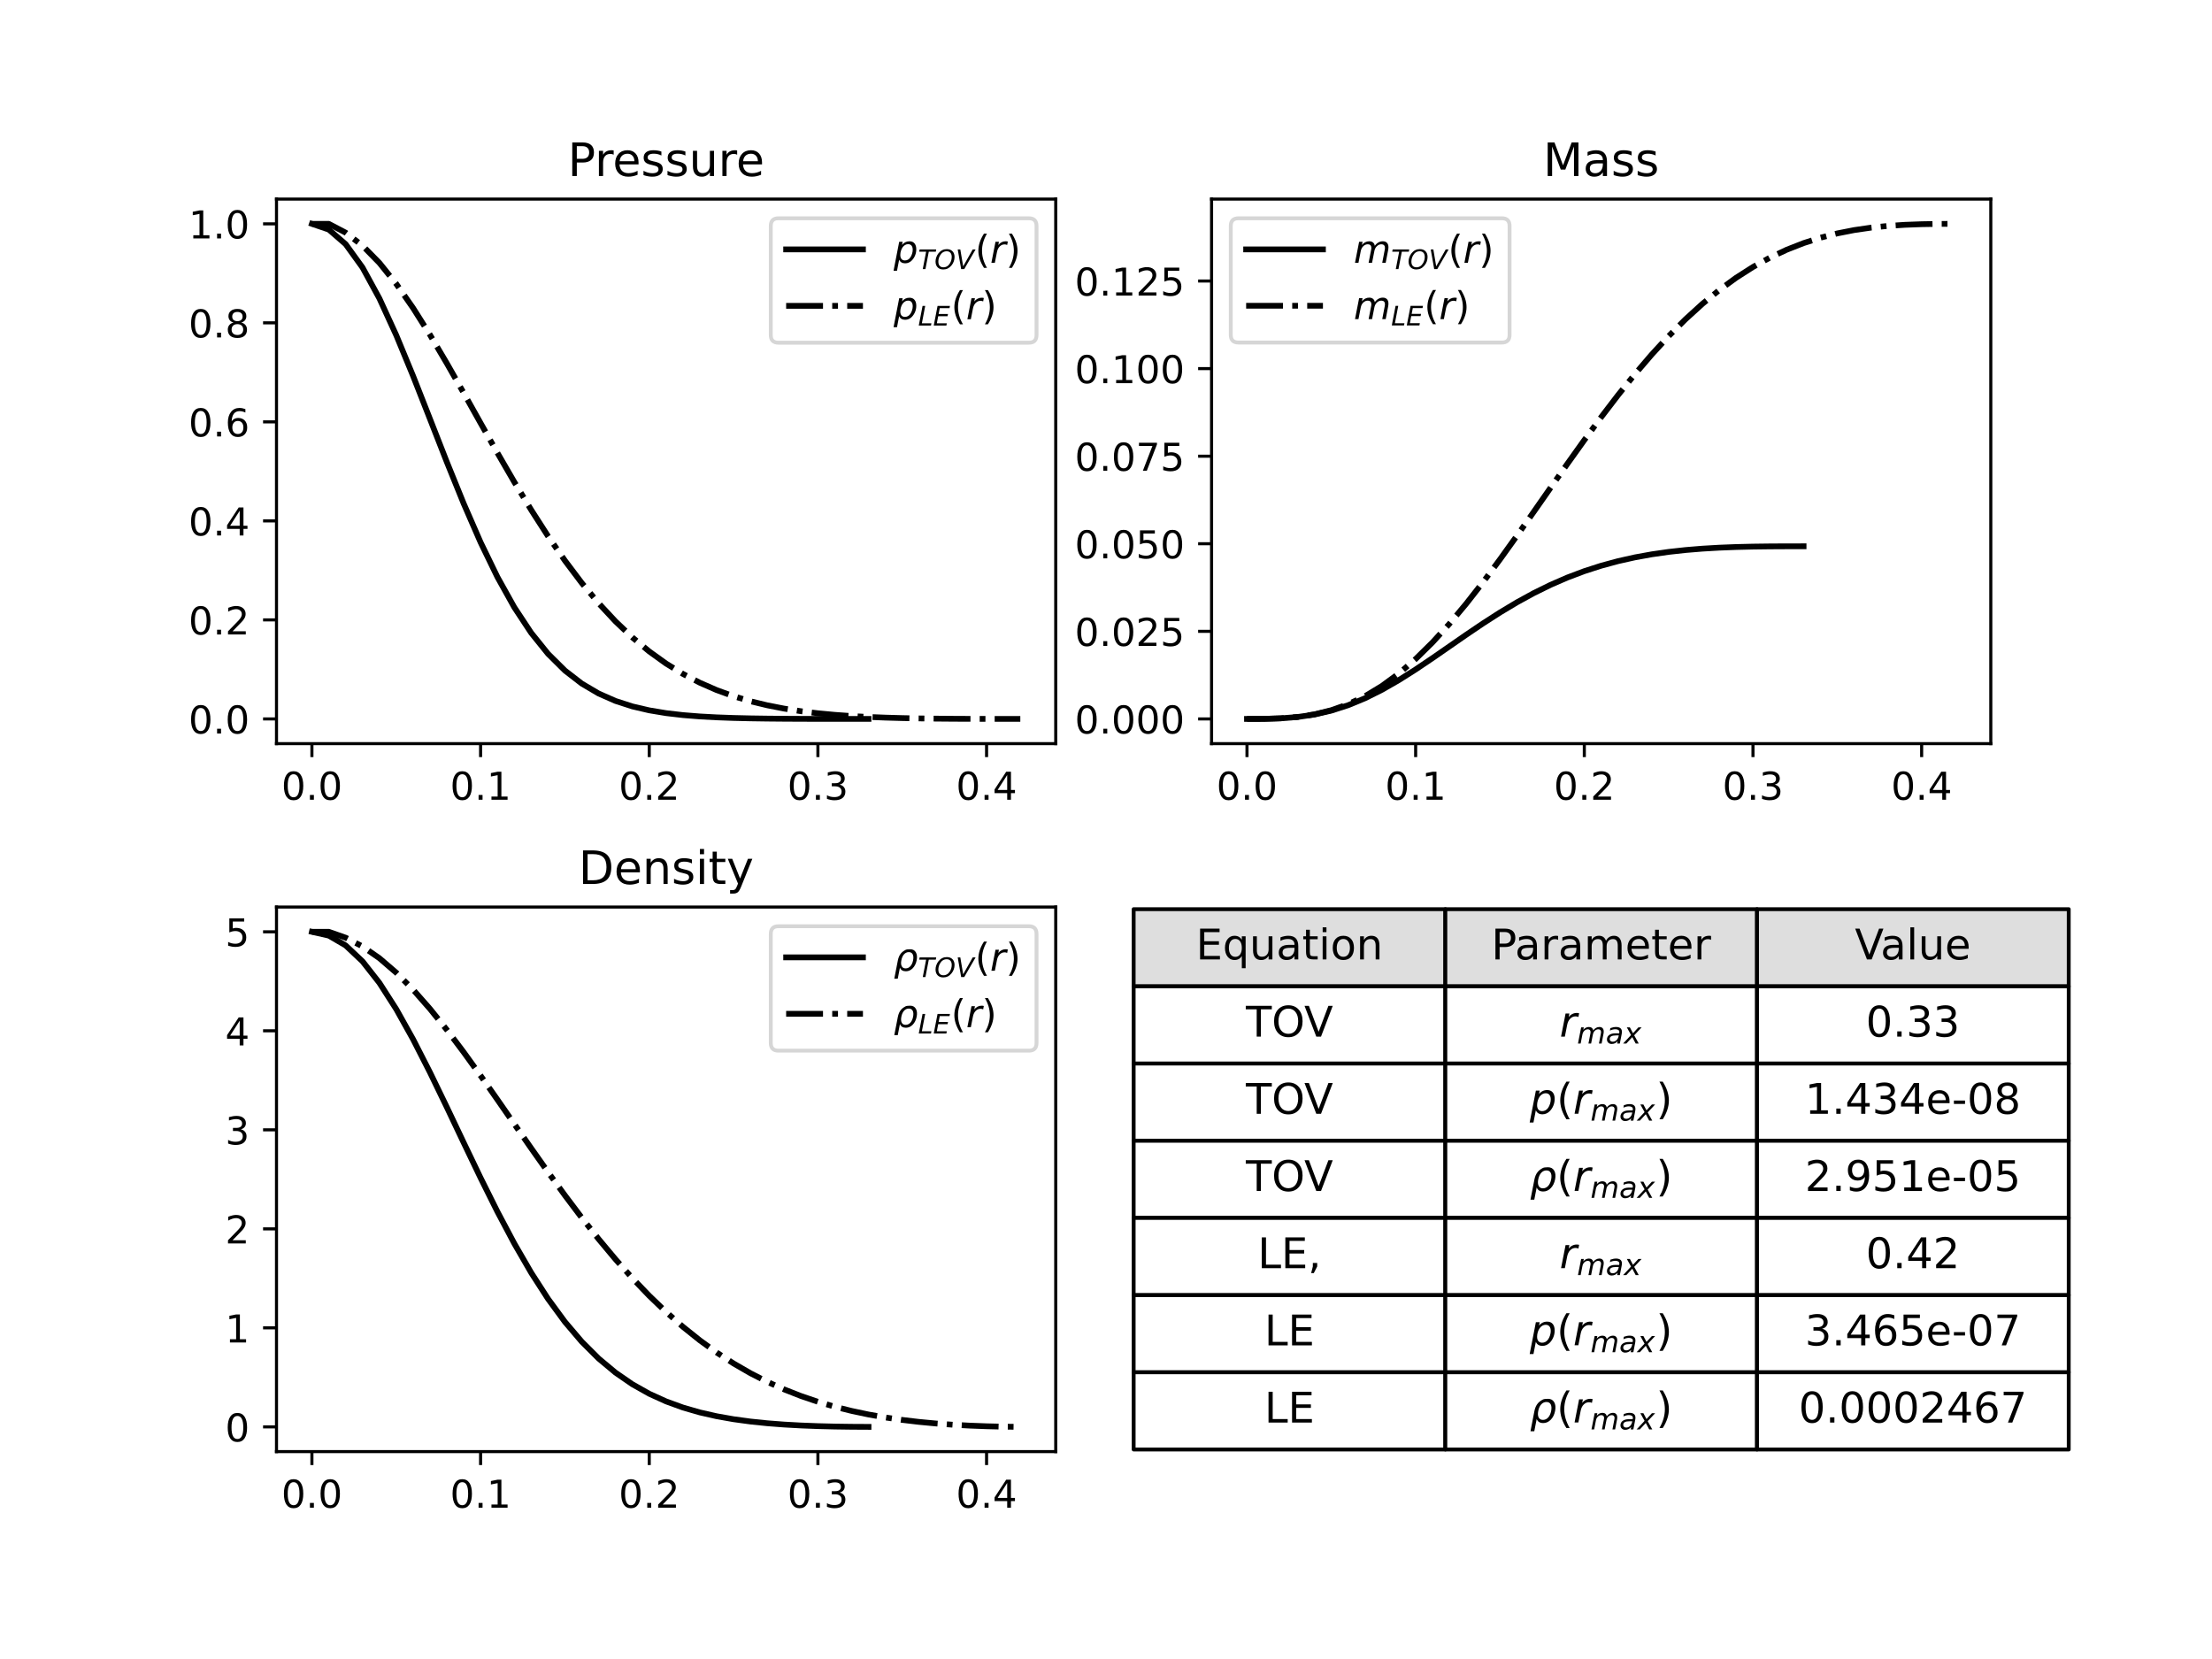 <?xml version="1.0" encoding="utf-8" standalone="no"?>
<!DOCTYPE svg PUBLIC "-//W3C//DTD SVG 1.1//EN"
  "http://www.w3.org/Graphics/SVG/1.1/DTD/svg11.dtd">
<!-- Created with matplotlib (https://matplotlib.org/) -->
<svg height="432pt" version="1.1" viewBox="0 0 576 432" width="576pt" xmlns="http://www.w3.org/2000/svg" xmlns:xlink="http://www.w3.org/1999/xlink">
 <defs>
  <style type="text/css">*{stroke-linecap:butt;stroke-linejoin:round;}</style>
 </defs>
 <g id="figure_1">
  <g id="patch_1">
   <path d="M 0 432 
L 576 432 
L 576 0 
L 0 0 
z
" style="fill:#ffffff;"/>
  </g>
  <g id="axes_1">
   <g id="patch_2">
    <path d="M 72 193.649 
L 274.909 193.649 
L 274.909 51.84 
L 72 51.84 
z
" style="fill:#ffffff;"/>
   </g>
   <g id="matplotlib.axis_1">
    <g id="xtick_1">
     <g id="line2d_1">
      <defs>
       <path d="M 0 0 
L 0 3.5 
" id="m880e1e1759" style="stroke:#000000;stroke-width:0.8;"/>
      </defs>
      <g>
       <use style="stroke:#000000;stroke-width:0.8;" x="81.223" xlink:href="#m880e1e1759" y="193.649"/>
      </g>
     </g>
     <g id="text_1">
      <!-- 0.0 -->
      <g transform="translate(73.272 208.247)scale(0.1 -0.1)">
       <defs>
        <path d="M 31.781 66.406 
Q 24.172 66.406 20.328 58.906 
Q 16.5 51.422 16.5 36.375 
Q 16.5 21.391 20.328 13.891 
Q 24.172 6.391 31.781 6.391 
Q 39.453 6.391 43.281 13.891 
Q 47.125 21.391 47.125 36.375 
Q 47.125 51.422 43.281 58.906 
Q 39.453 66.406 31.781 66.406 
z
M 31.781 74.219 
Q 44.047 74.219 50.516 64.516 
Q 56.984 54.828 56.984 36.375 
Q 56.984 17.969 50.516 8.266 
Q 44.047 -1.422 31.781 -1.422 
Q 19.531 -1.422 13.062 8.266 
Q 6.594 17.969 6.594 36.375 
Q 6.594 54.828 13.062 64.516 
Q 19.531 74.219 31.781 74.219 
z
" id="DejaVuSans-48"/>
        <path d="M 10.688 12.406 
L 21 12.406 
L 21 0 
L 10.688 0 
z
" id="DejaVuSans-46"/>
       </defs>
       <use xlink:href="#DejaVuSans-48"/>
       <use x="63.623" xlink:href="#DejaVuSans-46"/>
       <use x="95.41" xlink:href="#DejaVuSans-48"/>
      </g>
     </g>
    </g>
    <g id="xtick_2">
     <g id="line2d_2">
      <g>
       <use style="stroke:#000000;stroke-width:0.8;" x="125.143" xlink:href="#m880e1e1759" y="193.649"/>
      </g>
     </g>
     <g id="text_2">
      <!-- 0.1 -->
      <g transform="translate(117.191 208.247)scale(0.1 -0.1)">
       <defs>
        <path d="M 12.406 8.297 
L 28.516 8.297 
L 28.516 63.922 
L 10.984 60.406 
L 10.984 69.391 
L 28.422 72.906 
L 38.281 72.906 
L 38.281 8.297 
L 54.391 8.297 
L 54.391 0 
L 12.406 0 
z
" id="DejaVuSans-49"/>
       </defs>
       <use xlink:href="#DejaVuSans-48"/>
       <use x="63.623" xlink:href="#DejaVuSans-46"/>
       <use x="95.41" xlink:href="#DejaVuSans-49"/>
      </g>
     </g>
    </g>
    <g id="xtick_3">
     <g id="line2d_3">
      <g>
       <use style="stroke:#000000;stroke-width:0.8;" x="169.063" xlink:href="#m880e1e1759" y="193.649"/>
      </g>
     </g>
     <g id="text_3">
      <!-- 0.2 -->
      <g transform="translate(161.111 208.247)scale(0.1 -0.1)">
       <defs>
        <path d="M 19.188 8.297 
L 53.609 8.297 
L 53.609 0 
L 7.328 0 
L 7.328 8.297 
Q 12.938 14.109 22.625 23.891 
Q 32.328 33.688 34.812 36.531 
Q 39.547 41.844 41.422 45.531 
Q 43.312 49.219 43.312 52.781 
Q 43.312 58.594 39.234 62.25 
Q 35.156 65.922 28.609 65.922 
Q 23.969 65.922 18.812 64.312 
Q 13.672 62.703 7.812 59.422 
L 7.812 69.391 
Q 13.766 71.781 18.938 73 
Q 24.125 74.219 28.422 74.219 
Q 39.75 74.219 46.484 68.547 
Q 53.219 62.891 53.219 53.422 
Q 53.219 48.922 51.531 44.891 
Q 49.859 40.875 45.406 35.406 
Q 44.188 33.984 37.641 27.219 
Q 31.109 20.453 19.188 8.297 
z
" id="DejaVuSans-50"/>
       </defs>
       <use xlink:href="#DejaVuSans-48"/>
       <use x="63.623" xlink:href="#DejaVuSans-46"/>
       <use x="95.41" xlink:href="#DejaVuSans-50"/>
      </g>
     </g>
    </g>
    <g id="xtick_4">
     <g id="line2d_4">
      <g>
       <use style="stroke:#000000;stroke-width:0.8;" x="212.982" xlink:href="#m880e1e1759" y="193.649"/>
      </g>
     </g>
     <g id="text_4">
      <!-- 0.3 -->
      <g transform="translate(205.031 208.247)scale(0.1 -0.1)">
       <defs>
        <path d="M 40.578 39.312 
Q 47.656 37.797 51.625 33 
Q 55.609 28.219 55.609 21.188 
Q 55.609 10.406 48.188 4.484 
Q 40.766 -1.422 27.094 -1.422 
Q 22.516 -1.422 17.656 -0.516 
Q 12.797 0.391 7.625 2.203 
L 7.625 11.719 
Q 11.719 9.328 16.594 8.109 
Q 21.484 6.891 26.812 6.891 
Q 36.078 6.891 40.938 10.547 
Q 45.797 14.203 45.797 21.188 
Q 45.797 27.641 41.281 31.266 
Q 36.766 34.906 28.719 34.906 
L 20.219 34.906 
L 20.219 43.016 
L 29.109 43.016 
Q 36.375 43.016 40.234 45.922 
Q 44.094 48.828 44.094 54.297 
Q 44.094 59.906 40.109 62.906 
Q 36.141 65.922 28.719 65.922 
Q 24.656 65.922 20.016 65.031 
Q 15.375 64.156 9.812 62.312 
L 9.812 71.094 
Q 15.438 72.656 20.344 73.438 
Q 25.25 74.219 29.594 74.219 
Q 40.828 74.219 47.359 69.109 
Q 53.906 64.016 53.906 55.328 
Q 53.906 49.266 50.438 45.094 
Q 46.969 40.922 40.578 39.312 
z
" id="DejaVuSans-51"/>
       </defs>
       <use xlink:href="#DejaVuSans-48"/>
       <use x="63.623" xlink:href="#DejaVuSans-46"/>
       <use x="95.41" xlink:href="#DejaVuSans-51"/>
      </g>
     </g>
    </g>
    <g id="xtick_5">
     <g id="line2d_5">
      <g>
       <use style="stroke:#000000;stroke-width:0.8;" x="256.902" xlink:href="#m880e1e1759" y="193.649"/>
      </g>
     </g>
     <g id="text_5">
      <!-- 0.4 -->
      <g transform="translate(248.95 208.247)scale(0.1 -0.1)">
       <defs>
        <path d="M 37.797 64.312 
L 12.891 25.391 
L 37.797 25.391 
z
M 35.203 72.906 
L 47.609 72.906 
L 47.609 25.391 
L 58.016 25.391 
L 58.016 17.188 
L 47.609 17.188 
L 47.609 0 
L 37.797 0 
L 37.797 17.188 
L 4.891 17.188 
L 4.891 26.703 
z
" id="DejaVuSans-52"/>
       </defs>
       <use xlink:href="#DejaVuSans-48"/>
       <use x="63.623" xlink:href="#DejaVuSans-46"/>
       <use x="95.41" xlink:href="#DejaVuSans-52"/>
      </g>
     </g>
    </g>
   </g>
   <g id="matplotlib.axis_2">
    <g id="ytick_1">
     <g id="line2d_6">
      <defs>
       <path d="M 0 0 
L -3.5 0 
" id="mac0afe7c60" style="stroke:#000000;stroke-width:0.8;"/>
      </defs>
      <g>
       <use style="stroke:#000000;stroke-width:0.8;" x="72" xlink:href="#mac0afe7c60" y="187.203"/>
      </g>
     </g>
     <g id="text_6">
      <!-- 0.0 -->
      <g transform="translate(49.097 191.002)scale(0.1 -0.1)">
       <use xlink:href="#DejaVuSans-48"/>
       <use x="63.623" xlink:href="#DejaVuSans-46"/>
       <use x="95.41" xlink:href="#DejaVuSans-48"/>
      </g>
     </g>
    </g>
    <g id="ytick_2">
     <g id="line2d_7">
      <g>
       <use style="stroke:#000000;stroke-width:0.8;" x="72" xlink:href="#mac0afe7c60" y="161.419"/>
      </g>
     </g>
     <g id="text_7">
      <!-- 0.2 -->
      <g transform="translate(49.097 165.219)scale(0.1 -0.1)">
       <use xlink:href="#DejaVuSans-48"/>
       <use x="63.623" xlink:href="#DejaVuSans-46"/>
       <use x="95.41" xlink:href="#DejaVuSans-50"/>
      </g>
     </g>
    </g>
    <g id="ytick_3">
     <g id="line2d_8">
      <g>
       <use style="stroke:#000000;stroke-width:0.8;" x="72" xlink:href="#mac0afe7c60" y="135.636"/>
      </g>
     </g>
     <g id="text_8">
      <!-- 0.4 -->
      <g transform="translate(49.097 139.435)scale(0.1 -0.1)">
       <use xlink:href="#DejaVuSans-48"/>
       <use x="63.623" xlink:href="#DejaVuSans-46"/>
       <use x="95.41" xlink:href="#DejaVuSans-52"/>
      </g>
     </g>
    </g>
    <g id="ytick_4">
     <g id="line2d_9">
      <g>
       <use style="stroke:#000000;stroke-width:0.8;" x="72" xlink:href="#mac0afe7c60" y="109.853"/>
      </g>
     </g>
     <g id="text_9">
      <!-- 0.6 -->
      <g transform="translate(49.097 113.652)scale(0.1 -0.1)">
       <defs>
        <path d="M 33.016 40.375 
Q 26.375 40.375 22.484 35.828 
Q 18.609 31.297 18.609 23.391 
Q 18.609 15.531 22.484 10.953 
Q 26.375 6.391 33.016 6.391 
Q 39.656 6.391 43.531 10.953 
Q 47.406 15.531 47.406 23.391 
Q 47.406 31.297 43.531 35.828 
Q 39.656 40.375 33.016 40.375 
z
M 52.594 71.297 
L 52.594 62.312 
Q 48.875 64.062 45.094 64.984 
Q 41.312 65.922 37.594 65.922 
Q 27.828 65.922 22.672 59.328 
Q 17.531 52.734 16.797 39.406 
Q 19.672 43.656 24.016 45.922 
Q 28.375 48.188 33.594 48.188 
Q 44.578 48.188 50.953 41.516 
Q 57.328 34.859 57.328 23.391 
Q 57.328 12.156 50.688 5.359 
Q 44.047 -1.422 33.016 -1.422 
Q 20.359 -1.422 13.672 8.266 
Q 6.984 17.969 6.984 36.375 
Q 6.984 53.656 15.188 63.938 
Q 23.391 74.219 37.203 74.219 
Q 40.922 74.219 44.703 73.484 
Q 48.484 72.75 52.594 71.297 
z
" id="DejaVuSans-54"/>
       </defs>
       <use xlink:href="#DejaVuSans-48"/>
       <use x="63.623" xlink:href="#DejaVuSans-46"/>
       <use x="95.41" xlink:href="#DejaVuSans-54"/>
      </g>
     </g>
    </g>
    <g id="ytick_5">
     <g id="line2d_10">
      <g>
       <use style="stroke:#000000;stroke-width:0.8;" x="72" xlink:href="#mac0afe7c60" y="84.069"/>
      </g>
     </g>
     <g id="text_10">
      <!-- 0.8 -->
      <g transform="translate(49.097 87.868)scale(0.1 -0.1)">
       <defs>
        <path d="M 31.781 34.625 
Q 24.75 34.625 20.719 30.859 
Q 16.703 27.094 16.703 20.516 
Q 16.703 13.922 20.719 10.156 
Q 24.75 6.391 31.781 6.391 
Q 38.812 6.391 42.859 10.172 
Q 46.922 13.969 46.922 20.516 
Q 46.922 27.094 42.891 30.859 
Q 38.875 34.625 31.781 34.625 
z
M 21.922 38.812 
Q 15.578 40.375 12.031 44.719 
Q 8.5 49.078 8.5 55.328 
Q 8.5 64.062 14.719 69.141 
Q 20.953 74.219 31.781 74.219 
Q 42.672 74.219 48.875 69.141 
Q 55.078 64.062 55.078 55.328 
Q 55.078 49.078 51.531 44.719 
Q 48 40.375 41.703 38.812 
Q 48.828 37.156 52.797 32.312 
Q 56.781 27.484 56.781 20.516 
Q 56.781 9.906 50.312 4.234 
Q 43.844 -1.422 31.781 -1.422 
Q 19.734 -1.422 13.25 4.234 
Q 6.781 9.906 6.781 20.516 
Q 6.781 27.484 10.781 32.312 
Q 14.797 37.156 21.922 38.812 
z
M 18.312 54.391 
Q 18.312 48.734 21.844 45.562 
Q 25.391 42.391 31.781 42.391 
Q 38.141 42.391 41.719 45.562 
Q 45.312 48.734 45.312 54.391 
Q 45.312 60.062 41.719 63.234 
Q 38.141 66.406 31.781 66.406 
Q 25.391 66.406 21.844 63.234 
Q 18.312 60.062 18.312 54.391 
z
" id="DejaVuSans-56"/>
       </defs>
       <use xlink:href="#DejaVuSans-48"/>
       <use x="63.623" xlink:href="#DejaVuSans-46"/>
       <use x="95.41" xlink:href="#DejaVuSans-56"/>
      </g>
     </g>
    </g>
    <g id="ytick_6">
     <g id="line2d_11">
      <g>
       <use style="stroke:#000000;stroke-width:0.8;" x="72" xlink:href="#mac0afe7c60" y="58.286"/>
      </g>
     </g>
     <g id="text_11">
      <!-- 1.0 -->
      <g transform="translate(49.097 62.085)scale(0.1 -0.1)">
       <use xlink:href="#DejaVuSans-49"/>
       <use x="63.623" xlink:href="#DejaVuSans-46"/>
       <use x="95.41" xlink:href="#DejaVuSans-48"/>
      </g>
     </g>
    </g>
   </g>
   <g id="line2d_12">
    <path clip-path="url(#pf03512f0de)" d="M 81.223 58.286 
L 85.615 59.778 
L 90.007 63.58 
L 94.399 69.664 
L 98.791 77.709 
L 103.183 87.291 
L 107.575 97.925 
L 111.967 109.101 
L 116.359 120.324 
L 120.751 131.153 
L 125.143 141.224 
L 129.535 150.275 
L 133.927 158.152 
L 138.319 164.8 
L 142.711 170.253 
L 147.103 174.609 
L 151.495 178.005 
L 155.887 180.593 
L 160.279 182.527 
L 164.671 183.947 
L 169.063 184.971 
L 173.455 185.699 
L 177.847 186.208 
L 182.238 186.56 
L 186.63 186.797 
L 191.022 186.955 
L 195.414 187.058 
L 199.806 187.122 
L 204.198 187.161 
L 208.59 187.184 
L 212.982 187.195 
L 217.374 187.201 
L 221.766 187.203 
L 226.158 187.203 
" style="fill:none;stroke:#000000;stroke-linecap:square;stroke-width:1.5;"/>
   </g>
   <g id="line2d_13">
    <path clip-path="url(#pf03512f0de)" d="M 81.223 58.286 
L 85.615 58.286 
L 90.007 60.589 
L 94.399 63.975 
L 98.791 68.454 
L 103.183 73.92 
L 107.575 80.223 
L 111.967 87.186 
L 116.359 94.621 
L 120.751 102.343 
L 125.143 110.172 
L 129.535 117.946 
L 133.927 125.521 
L 138.319 132.777 
L 142.711 139.62 
L 147.103 145.981 
L 151.495 151.813 
L 155.887 157.093 
L 160.279 161.814 
L 164.671 165.988 
L 169.063 169.638 
L 173.455 172.794 
L 177.847 175.495 
L 182.238 177.783 
L 186.63 179.702 
L 191.022 181.294 
L 195.414 182.602 
L 199.806 183.665 
L 204.198 184.52 
L 208.59 185.199 
L 212.982 185.732 
L 217.374 186.144 
L 221.766 186.458 
L 226.158 186.693 
L 230.55 186.865 
L 234.942 186.988 
L 239.334 187.073 
L 243.726 187.13 
L 248.118 187.166 
L 252.51 187.187 
L 256.902 187.197 
L 261.294 187.202 
L 265.686 187.203 
" style="fill:none;stroke:#000000;stroke-dasharray:9.6,2.4,1.5,2.4;stroke-dashoffset:0;stroke-width:1.5;"/>
   </g>
   <g id="patch_3">
    <path d="M 72 193.649 
L 72 51.84 
" style="fill:none;stroke:#000000;stroke-linecap:square;stroke-linejoin:miter;stroke-width:0.8;"/>
   </g>
   <g id="patch_4">
    <path d="M 274.909 193.649 
L 274.909 51.84 
" style="fill:none;stroke:#000000;stroke-linecap:square;stroke-linejoin:miter;stroke-width:0.8;"/>
   </g>
   <g id="patch_5">
    <path d="M 72 193.649 
L 274.909 193.649 
" style="fill:none;stroke:#000000;stroke-linecap:square;stroke-linejoin:miter;stroke-width:0.8;"/>
   </g>
   <g id="patch_6">
    <path d="M 72 51.84 
L 274.909 51.84 
" style="fill:none;stroke:#000000;stroke-linecap:square;stroke-linejoin:miter;stroke-width:0.8;"/>
   </g>
   <g id="text_12">
    <!-- Pressure -->
    <g transform="translate(147.841 45.84)scale(0.12 -0.12)">
     <defs>
      <path d="M 19.672 64.797 
L 19.672 37.406 
L 32.078 37.406 
Q 38.969 37.406 42.719 40.969 
Q 46.484 44.531 46.484 51.125 
Q 46.484 57.672 42.719 61.234 
Q 38.969 64.797 32.078 64.797 
z
M 9.812 72.906 
L 32.078 72.906 
Q 44.344 72.906 50.609 67.359 
Q 56.891 61.812 56.891 51.125 
Q 56.891 40.328 50.609 34.812 
Q 44.344 29.297 32.078 29.297 
L 19.672 29.297 
L 19.672 0 
L 9.812 0 
z
" id="DejaVuSans-80"/>
      <path d="M 41.109 46.297 
Q 39.594 47.172 37.812 47.578 
Q 36.031 48 33.891 48 
Q 26.266 48 22.188 43.047 
Q 18.109 38.094 18.109 28.812 
L 18.109 0 
L 9.078 0 
L 9.078 54.688 
L 18.109 54.688 
L 18.109 46.188 
Q 20.953 51.172 25.484 53.578 
Q 30.031 56 36.531 56 
Q 37.453 56 38.578 55.875 
Q 39.703 55.766 41.062 55.516 
z
" id="DejaVuSans-114"/>
      <path d="M 56.203 29.594 
L 56.203 25.203 
L 14.891 25.203 
Q 15.484 15.922 20.484 11.062 
Q 25.484 6.203 34.422 6.203 
Q 39.594 6.203 44.453 7.469 
Q 49.312 8.734 54.109 11.281 
L 54.109 2.781 
Q 49.266 0.734 44.188 -0.344 
Q 39.109 -1.422 33.891 -1.422 
Q 20.797 -1.422 13.156 6.188 
Q 5.516 13.812 5.516 26.812 
Q 5.516 40.234 12.766 48.109 
Q 20.016 56 32.328 56 
Q 43.359 56 49.781 48.891 
Q 56.203 41.797 56.203 29.594 
z
M 47.219 32.234 
Q 47.125 39.594 43.094 43.984 
Q 39.062 48.391 32.422 48.391 
Q 24.906 48.391 20.391 44.141 
Q 15.875 39.891 15.188 32.172 
z
" id="DejaVuSans-101"/>
      <path d="M 44.281 53.078 
L 44.281 44.578 
Q 40.484 46.531 36.375 47.5 
Q 32.281 48.484 27.875 48.484 
Q 21.188 48.484 17.844 46.438 
Q 14.5 44.391 14.5 40.281 
Q 14.5 37.156 16.891 35.375 
Q 19.281 33.594 26.516 31.984 
L 29.594 31.297 
Q 39.156 29.25 43.188 25.516 
Q 47.219 21.781 47.219 15.094 
Q 47.219 7.469 41.188 3.016 
Q 35.156 -1.422 24.609 -1.422 
Q 20.219 -1.422 15.453 -0.562 
Q 10.688 0.297 5.422 2 
L 5.422 11.281 
Q 10.406 8.688 15.234 7.391 
Q 20.062 6.109 24.812 6.109 
Q 31.156 6.109 34.562 8.281 
Q 37.984 10.453 37.984 14.406 
Q 37.984 18.062 35.516 20.016 
Q 33.062 21.969 24.703 23.781 
L 21.578 24.516 
Q 13.234 26.266 9.516 29.906 
Q 5.812 33.547 5.812 39.891 
Q 5.812 47.609 11.281 51.797 
Q 16.75 56 26.812 56 
Q 31.781 56 36.172 55.266 
Q 40.578 54.547 44.281 53.078 
z
" id="DejaVuSans-115"/>
      <path d="M 8.5 21.578 
L 8.5 54.688 
L 17.484 54.688 
L 17.484 21.922 
Q 17.484 14.156 20.5 10.266 
Q 23.531 6.391 29.594 6.391 
Q 36.859 6.391 41.078 11.031 
Q 45.312 15.672 45.312 23.688 
L 45.312 54.688 
L 54.297 54.688 
L 54.297 0 
L 45.312 0 
L 45.312 8.406 
Q 42.047 3.422 37.719 1 
Q 33.406 -1.422 27.688 -1.422 
Q 18.266 -1.422 13.375 4.438 
Q 8.5 10.297 8.5 21.578 
z
M 31.109 56 
z
" id="DejaVuSans-117"/>
     </defs>
     <use xlink:href="#DejaVuSans-80"/>
     <use x="58.553" xlink:href="#DejaVuSans-114"/>
     <use x="97.416" xlink:href="#DejaVuSans-101"/>
     <use x="158.939" xlink:href="#DejaVuSans-115"/>
     <use x="211.039" xlink:href="#DejaVuSans-115"/>
     <use x="263.139" xlink:href="#DejaVuSans-117"/>
     <use x="326.518" xlink:href="#DejaVuSans-114"/>
     <use x="365.381" xlink:href="#DejaVuSans-101"/>
    </g>
   </g>
   <g id="legend_1">
    <g id="patch_7">
     <path d="M 202.709 89.24 
L 267.909 89.24 
Q 269.909 89.24 269.909 87.24 
L 269.909 58.84 
Q 269.909 56.84 267.909 56.84 
L 202.709 56.84 
Q 200.709 56.84 200.709 58.84 
L 200.709 87.24 
Q 200.709 89.24 202.709 89.24 
z
" style="fill:#ffffff;opacity:0.8;stroke:#cccccc;stroke-linejoin:miter;"/>
    </g>
    <g id="line2d_14">
     <path d="M 204.709 64.94 
L 224.709 64.94 
" style="fill:none;stroke:#000000;stroke-linecap:square;stroke-width:1.5;"/>
    </g>
    <g id="line2d_15"/>
    <g id="text_13">
     <!-- $p_{TOV}(r)$ -->
     <g transform="translate(232.709 68.44)scale(0.1 -0.1)">
      <defs>
       <path d="M 49.609 33.688 
Q 49.609 40.875 46.484 44.672 
Q 43.359 48.484 37.5 48.484 
Q 33.5 48.484 29.859 46.438 
Q 26.219 44.391 23.391 40.484 
Q 20.609 36.625 18.938 31.156 
Q 17.281 25.688 17.281 20.312 
Q 17.281 13.484 20.406 9.797 
Q 23.531 6.109 29.297 6.109 
Q 33.547 6.109 37.188 8.109 
Q 40.828 10.109 43.406 13.922 
Q 46.188 17.922 47.891 23.344 
Q 49.609 28.766 49.609 33.688 
z
M 21.781 46.391 
Q 25.391 51.125 30.297 53.562 
Q 35.203 56 41.219 56 
Q 49.609 56 54.25 50.5 
Q 58.891 45.016 58.891 35.109 
Q 58.891 27 56 19.656 
Q 53.125 12.312 47.703 6.5 
Q 44.094 2.641 39.547 0.609 
Q 35.016 -1.422 29.984 -1.422 
Q 24.172 -1.422 20.219 1 
Q 16.266 3.422 14.312 8.203 
L 8.688 -20.797 
L -0.297 -20.797 
L 14.406 54.688 
L 23.391 54.688 
z
" id="DejaVuSans-Oblique-112"/>
       <path d="M 5.906 72.906 
L 67.578 72.906 
L 66.016 64.594 
L 39.984 64.594 
L 27.484 0 
L 17.578 0 
L 30.078 64.594 
L 4.297 64.594 
z
" id="DejaVuSans-Oblique-84"/>
       <path d="M 45.609 66.219 
Q 37.5 66.219 31.297 62.281 
Q 25.094 58.344 20.516 50.297 
Q 17.578 45.172 16.031 39.406 
Q 14.5 33.641 14.5 27.781 
Q 14.5 17.625 19.359 12.109 
Q 24.219 6.594 33.109 6.594 
Q 41.109 6.594 47.375 10.562 
Q 53.656 14.547 58.109 22.406 
Q 61.078 27.688 62.641 33.469 
Q 64.203 39.266 64.203 45.016 
Q 64.203 55.125 59.312 60.672 
Q 54.438 66.219 45.609 66.219 
z
M 32.812 -1.422 
Q 19.391 -1.422 11.688 6.531 
Q 4 14.5 4 28.328 
Q 4 36.234 7 44.484 
Q 10.016 52.734 15.281 59.188 
Q 21.484 66.75 29.094 70.484 
Q 36.719 74.219 45.906 74.219 
Q 59.281 74.219 66.984 66.328 
Q 74.703 58.453 74.703 44.828 
Q 74.703 36.422 71.766 28.312 
Q 68.844 20.219 63.375 13.625 
Q 57.125 6 49.578 2.281 
Q 42.047 -1.422 32.812 -1.422 
z
" id="DejaVuSans-Oblique-79"/>
       <path d="M 20.609 0 
L 7.812 72.906 
L 17.484 72.906 
L 28.078 10.203 
L 63.484 72.906 
L 74.219 72.906 
L 32.078 0 
z
" id="DejaVuSans-Oblique-86"/>
       <path d="M 31 75.875 
Q 24.469 64.656 21.281 53.656 
Q 18.109 42.672 18.109 31.391 
Q 18.109 20.125 21.312 9.062 
Q 24.516 -2 31 -13.188 
L 23.188 -13.188 
Q 15.875 -1.703 12.234 9.375 
Q 8.594 20.453 8.594 31.391 
Q 8.594 42.281 12.203 53.312 
Q 15.828 64.359 23.188 75.875 
z
" id="DejaVuSans-40"/>
       <path d="M 44.578 46.391 
Q 43.219 47.125 41.453 47.516 
Q 39.703 47.906 37.703 47.906 
Q 30.516 47.906 25.141 42.453 
Q 19.781 37.016 18.016 27.875 
L 12.5 0 
L 3.516 0 
L 14.203 54.688 
L 23.188 54.688 
L 21.484 46.188 
Q 25.047 50.922 30 53.453 
Q 34.969 56 40.578 56 
Q 42.047 56 43.453 55.828 
Q 44.875 55.672 46.297 55.281 
z
" id="DejaVuSans-Oblique-114"/>
       <path d="M 8.016 75.875 
L 15.828 75.875 
Q 23.141 64.359 26.781 53.312 
Q 30.422 42.281 30.422 31.391 
Q 30.422 20.453 26.781 9.375 
Q 23.141 -1.703 15.828 -13.188 
L 8.016 -13.188 
Q 14.5 -2 17.703 9.062 
Q 20.906 20.125 20.906 31.391 
Q 20.906 42.672 17.703 53.656 
Q 14.5 64.656 8.016 75.875 
z
" id="DejaVuSans-41"/>
      </defs>
      <use transform="translate(0 0.125)" xlink:href="#DejaVuSans-Oblique-112"/>
      <use transform="translate(63.477 -16.281)scale(0.7)" xlink:href="#DejaVuSans-Oblique-84"/>
      <use transform="translate(106.235 -16.281)scale(0.7)" xlink:href="#DejaVuSans-Oblique-79"/>
      <use transform="translate(161.333 -16.281)scale(0.7)" xlink:href="#DejaVuSans-Oblique-86"/>
      <use transform="translate(211.953 0.125)" xlink:href="#DejaVuSans-40"/>
      <use transform="translate(250.967 0.125)" xlink:href="#DejaVuSans-Oblique-114"/>
      <use transform="translate(292.08 0.125)" xlink:href="#DejaVuSans-41"/>
     </g>
    </g>
    <g id="line2d_16">
     <path d="M 204.709 79.64 
L 224.709 79.64 
" style="fill:none;stroke:#000000;stroke-dasharray:9.6,2.4,1.5,2.4;stroke-dashoffset:0;stroke-width:1.5;"/>
    </g>
    <g id="line2d_17"/>
    <g id="text_14">
     <!-- $p_{LE}(r)$ -->
     <g transform="translate(232.709 83.14)scale(0.1 -0.1)">
      <defs>
       <path d="M 16.797 72.906 
L 26.703 72.906 
L 14.203 8.203 
L 49.703 8.203 
L 48.094 0 
L 2.688 0 
z
" id="DejaVuSans-Oblique-76"/>
       <path d="M 16.891 72.906 
L 62.984 72.906 
L 61.375 64.594 
L 25.094 64.594 
L 20.906 43.016 
L 55.719 43.016 
L 54.109 34.719 
L 19.281 34.719 
L 14.203 8.297 
L 51.312 8.297 
L 49.703 0 
L 2.688 0 
z
" id="DejaVuSans-Oblique-69"/>
      </defs>
      <use transform="translate(0 0.125)" xlink:href="#DejaVuSans-Oblique-112"/>
      <use transform="translate(63.477 -16.281)scale(0.7)" xlink:href="#DejaVuSans-Oblique-76"/>
      <use transform="translate(102.476 -16.281)scale(0.7)" xlink:href="#DejaVuSans-Oblique-69"/>
      <use transform="translate(149.438 0.125)" xlink:href="#DejaVuSans-40"/>
      <use transform="translate(188.452 0.125)" xlink:href="#DejaVuSans-Oblique-114"/>
      <use transform="translate(229.565 0.125)" xlink:href="#DejaVuSans-41"/>
     </g>
    </g>
   </g>
  </g>
  <g id="axes_2">
   <g id="patch_8">
    <path d="M 315.491 193.649 
L 518.4 193.649 
L 518.4 51.84 
L 315.491 51.84 
z
" style="fill:#ffffff;"/>
   </g>
   <g id="matplotlib.axis_3">
    <g id="xtick_6">
     <g id="line2d_18">
      <g>
       <use style="stroke:#000000;stroke-width:0.8;" x="324.714" xlink:href="#m880e1e1759" y="193.649"/>
      </g>
     </g>
     <g id="text_15">
      <!-- 0.0 -->
      <g transform="translate(316.762 208.247)scale(0.1 -0.1)">
       <use xlink:href="#DejaVuSans-48"/>
       <use x="63.623" xlink:href="#DejaVuSans-46"/>
       <use x="95.41" xlink:href="#DejaVuSans-48"/>
      </g>
     </g>
    </g>
    <g id="xtick_7">
     <g id="line2d_19">
      <g>
       <use style="stroke:#000000;stroke-width:0.8;" x="368.634" xlink:href="#m880e1e1759" y="193.649"/>
      </g>
     </g>
     <g id="text_16">
      <!-- 0.1 -->
      <g transform="translate(360.682 208.247)scale(0.1 -0.1)">
       <use xlink:href="#DejaVuSans-48"/>
       <use x="63.623" xlink:href="#DejaVuSans-46"/>
       <use x="95.41" xlink:href="#DejaVuSans-49"/>
      </g>
     </g>
    </g>
    <g id="xtick_8">
     <g id="line2d_20">
      <g>
       <use style="stroke:#000000;stroke-width:0.8;" x="412.553" xlink:href="#m880e1e1759" y="193.649"/>
      </g>
     </g>
     <g id="text_17">
      <!-- 0.2 -->
      <g transform="translate(404.602 208.247)scale(0.1 -0.1)">
       <use xlink:href="#DejaVuSans-48"/>
       <use x="63.623" xlink:href="#DejaVuSans-46"/>
       <use x="95.41" xlink:href="#DejaVuSans-50"/>
      </g>
     </g>
    </g>
    <g id="xtick_9">
     <g id="line2d_21">
      <g>
       <use style="stroke:#000000;stroke-width:0.8;" x="456.473" xlink:href="#m880e1e1759" y="193.649"/>
      </g>
     </g>
     <g id="text_18">
      <!-- 0.3 -->
      <g transform="translate(448.522 208.247)scale(0.1 -0.1)">
       <use xlink:href="#DejaVuSans-48"/>
       <use x="63.623" xlink:href="#DejaVuSans-46"/>
       <use x="95.41" xlink:href="#DejaVuSans-51"/>
      </g>
     </g>
    </g>
    <g id="xtick_10">
     <g id="line2d_22">
      <g>
       <use style="stroke:#000000;stroke-width:0.8;" x="500.393" xlink:href="#m880e1e1759" y="193.649"/>
      </g>
     </g>
     <g id="text_19">
      <!-- 0.4 -->
      <g transform="translate(492.441 208.247)scale(0.1 -0.1)">
       <use xlink:href="#DejaVuSans-48"/>
       <use x="63.623" xlink:href="#DejaVuSans-46"/>
       <use x="95.41" xlink:href="#DejaVuSans-52"/>
      </g>
     </g>
    </g>
   </g>
   <g id="matplotlib.axis_4">
    <g id="ytick_7">
     <g id="line2d_23">
      <g>
       <use style="stroke:#000000;stroke-width:0.8;" x="315.491" xlink:href="#mac0afe7c60" y="187.203"/>
      </g>
     </g>
     <g id="text_20">
      <!-- 0.000 -->
      <g transform="translate(279.863 191.002)scale(0.1 -0.1)">
       <use xlink:href="#DejaVuSans-48"/>
       <use x="63.623" xlink:href="#DejaVuSans-46"/>
       <use x="95.41" xlink:href="#DejaVuSans-48"/>
       <use x="159.033" xlink:href="#DejaVuSans-48"/>
       <use x="222.656" xlink:href="#DejaVuSans-48"/>
      </g>
     </g>
    </g>
    <g id="ytick_8">
     <g id="line2d_24">
      <g>
       <use style="stroke:#000000;stroke-width:0.8;" x="315.491" xlink:href="#mac0afe7c60" y="164.398"/>
      </g>
     </g>
     <g id="text_21">
      <!-- 0.025 -->
      <g transform="translate(279.863 168.197)scale(0.1 -0.1)">
       <defs>
        <path d="M 10.797 72.906 
L 49.516 72.906 
L 49.516 64.594 
L 19.828 64.594 
L 19.828 46.734 
Q 21.969 47.469 24.109 47.828 
Q 26.266 48.188 28.422 48.188 
Q 40.625 48.188 47.75 41.5 
Q 54.891 34.812 54.891 23.391 
Q 54.891 11.625 47.562 5.094 
Q 40.234 -1.422 26.906 -1.422 
Q 22.312 -1.422 17.547 -0.641 
Q 12.797 0.141 7.719 1.703 
L 7.719 11.625 
Q 12.109 9.234 16.797 8.062 
Q 21.484 6.891 26.703 6.891 
Q 35.156 6.891 40.078 11.328 
Q 45.016 15.766 45.016 23.391 
Q 45.016 31 40.078 35.438 
Q 35.156 39.891 26.703 39.891 
Q 22.75 39.891 18.812 39.016 
Q 14.891 38.141 10.797 36.281 
z
" id="DejaVuSans-53"/>
       </defs>
       <use xlink:href="#DejaVuSans-48"/>
       <use x="63.623" xlink:href="#DejaVuSans-46"/>
       <use x="95.41" xlink:href="#DejaVuSans-48"/>
       <use x="159.033" xlink:href="#DejaVuSans-50"/>
       <use x="222.656" xlink:href="#DejaVuSans-53"/>
      </g>
     </g>
    </g>
    <g id="ytick_9">
     <g id="line2d_25">
      <g>
       <use style="stroke:#000000;stroke-width:0.8;" x="315.491" xlink:href="#mac0afe7c60" y="141.592"/>
      </g>
     </g>
     <g id="text_22">
      <!-- 0.050 -->
      <g transform="translate(279.863 145.392)scale(0.1 -0.1)">
       <use xlink:href="#DejaVuSans-48"/>
       <use x="63.623" xlink:href="#DejaVuSans-46"/>
       <use x="95.41" xlink:href="#DejaVuSans-48"/>
       <use x="159.033" xlink:href="#DejaVuSans-53"/>
       <use x="222.656" xlink:href="#DejaVuSans-48"/>
      </g>
     </g>
    </g>
    <g id="ytick_10">
     <g id="line2d_26">
      <g>
       <use style="stroke:#000000;stroke-width:0.8;" x="315.491" xlink:href="#mac0afe7c60" y="118.787"/>
      </g>
     </g>
     <g id="text_23">
      <!-- 0.075 -->
      <g transform="translate(279.863 122.587)scale(0.1 -0.1)">
       <defs>
        <path d="M 8.203 72.906 
L 55.078 72.906 
L 55.078 68.703 
L 28.609 0 
L 18.312 0 
L 43.219 64.594 
L 8.203 64.594 
z
" id="DejaVuSans-55"/>
       </defs>
       <use xlink:href="#DejaVuSans-48"/>
       <use x="63.623" xlink:href="#DejaVuSans-46"/>
       <use x="95.41" xlink:href="#DejaVuSans-48"/>
       <use x="159.033" xlink:href="#DejaVuSans-55"/>
       <use x="222.656" xlink:href="#DejaVuSans-53"/>
      </g>
     </g>
    </g>
    <g id="ytick_11">
     <g id="line2d_27">
      <g>
       <use style="stroke:#000000;stroke-width:0.8;" x="315.491" xlink:href="#mac0afe7c60" y="95.982"/>
      </g>
     </g>
     <g id="text_24">
      <!-- 0.100 -->
      <g transform="translate(279.863 99.781)scale(0.1 -0.1)">
       <use xlink:href="#DejaVuSans-48"/>
       <use x="63.623" xlink:href="#DejaVuSans-46"/>
       <use x="95.41" xlink:href="#DejaVuSans-49"/>
       <use x="159.033" xlink:href="#DejaVuSans-48"/>
       <use x="222.656" xlink:href="#DejaVuSans-48"/>
      </g>
     </g>
    </g>
    <g id="ytick_12">
     <g id="line2d_28">
      <g>
       <use style="stroke:#000000;stroke-width:0.8;" x="315.491" xlink:href="#mac0afe7c60" y="73.177"/>
      </g>
     </g>
     <g id="text_25">
      <!-- 0.125 -->
      <g transform="translate(279.863 76.976)scale(0.1 -0.1)">
       <use xlink:href="#DejaVuSans-48"/>
       <use x="63.623" xlink:href="#DejaVuSans-46"/>
       <use x="95.41" xlink:href="#DejaVuSans-49"/>
       <use x="159.033" xlink:href="#DejaVuSans-50"/>
       <use x="222.656" xlink:href="#DejaVuSans-53"/>
      </g>
     </g>
    </g>
   </g>
   <g id="line2d_29">
    <path clip-path="url(#pcde6572426)" d="M 324.714 187.203 
L 329.106 187.184 
L 333.498 187.053 
L 337.89 186.706 
L 342.282 186.058 
L 346.674 185.045 
L 351.066 183.633 
L 355.458 181.818 
L 359.85 179.624 
L 364.242 177.102 
L 368.634 174.322 
L 373.026 171.366 
L 377.418 168.324 
L 381.81 165.281 
L 386.202 162.315 
L 390.594 159.491 
L 394.986 156.858 
L 399.378 154.452 
L 403.77 152.291 
L 408.162 150.383 
L 412.553 148.726 
L 416.945 147.31 
L 421.337 146.12 
L 425.729 145.138 
L 430.121 144.342 
L 434.513 143.713 
L 438.905 143.229 
L 443.297 142.868 
L 447.689 142.612 
L 452.081 142.44 
L 456.473 142.335 
L 460.865 142.28 
L 465.257 142.257 
L 469.649 142.253 
" style="fill:none;stroke:#000000;stroke-linecap:square;stroke-width:1.5;"/>
   </g>
   <g id="line2d_30">
    <path clip-path="url(#pcde6572426)" d="M 324.714 187.203 
L 329.106 187.184 
L 333.498 187.051 
L 337.89 186.696 
L 342.282 186.019 
L 346.674 184.933 
L 351.066 183.369 
L 355.458 181.275 
L 359.85 178.619 
L 364.242 175.391 
L 368.634 171.599 
L 373.026 167.271 
L 377.418 162.45 
L 381.81 157.194 
L 386.202 151.572 
L 390.594 145.66 
L 394.986 139.539 
L 399.378 133.293 
L 403.77 127.002 
L 408.162 120.746 
L 412.553 114.599 
L 416.945 108.626 
L 421.337 102.887 
L 425.729 97.431 
L 430.121 92.3 
L 434.513 87.526 
L 438.905 83.131 
L 443.297 79.13 
L 447.689 75.529 
L 452.081 72.329 
L 456.473 69.521 
L 460.865 67.094 
L 465.257 65.029 
L 469.649 63.305 
L 474.041 61.897 
L 478.433 60.776 
L 482.825 59.913 
L 487.217 59.275 
L 491.609 58.83 
L 496.001 58.543 
L 500.393 58.38 
L 504.785 58.306 
L 509.177 58.286 
" style="fill:none;stroke:#000000;stroke-dasharray:9.6,2.4,1.5,2.4;stroke-dashoffset:0;stroke-width:1.5;"/>
   </g>
   <g id="patch_9">
    <path d="M 315.491 193.649 
L 315.491 51.84 
" style="fill:none;stroke:#000000;stroke-linecap:square;stroke-linejoin:miter;stroke-width:0.8;"/>
   </g>
   <g id="patch_10">
    <path d="M 518.4 193.649 
L 518.4 51.84 
" style="fill:none;stroke:#000000;stroke-linecap:square;stroke-linejoin:miter;stroke-width:0.8;"/>
   </g>
   <g id="patch_11">
    <path d="M 315.491 193.649 
L 518.4 193.649 
" style="fill:none;stroke:#000000;stroke-linecap:square;stroke-linejoin:miter;stroke-width:0.8;"/>
   </g>
   <g id="patch_12">
    <path d="M 315.491 51.84 
L 518.4 51.84 
" style="fill:none;stroke:#000000;stroke-linecap:square;stroke-linejoin:miter;stroke-width:0.8;"/>
   </g>
   <g id="text_26">
    <!-- Mass -->
    <g transform="translate(401.84 45.84)scale(0.12 -0.12)">
     <defs>
      <path d="M 9.812 72.906 
L 24.516 72.906 
L 43.109 23.297 
L 61.812 72.906 
L 76.516 72.906 
L 76.516 0 
L 66.891 0 
L 66.891 64.016 
L 48.094 14.016 
L 38.188 14.016 
L 19.391 64.016 
L 19.391 0 
L 9.812 0 
z
" id="DejaVuSans-77"/>
      <path d="M 34.281 27.484 
Q 23.391 27.484 19.188 25 
Q 14.984 22.516 14.984 16.5 
Q 14.984 11.719 18.141 8.906 
Q 21.297 6.109 26.703 6.109 
Q 34.188 6.109 38.703 11.406 
Q 43.219 16.703 43.219 25.484 
L 43.219 27.484 
z
M 52.203 31.203 
L 52.203 0 
L 43.219 0 
L 43.219 8.297 
Q 40.141 3.328 35.547 0.953 
Q 30.953 -1.422 24.312 -1.422 
Q 15.922 -1.422 10.953 3.297 
Q 6 8.016 6 15.922 
Q 6 25.141 12.172 29.828 
Q 18.359 34.516 30.609 34.516 
L 43.219 34.516 
L 43.219 35.406 
Q 43.219 41.609 39.141 45 
Q 35.062 48.391 27.688 48.391 
Q 23 48.391 18.547 47.266 
Q 14.109 46.141 10.016 43.891 
L 10.016 52.203 
Q 14.938 54.109 19.578 55.047 
Q 24.219 56 28.609 56 
Q 40.484 56 46.344 49.844 
Q 52.203 43.703 52.203 31.203 
z
" id="DejaVuSans-97"/>
     </defs>
     <use xlink:href="#DejaVuSans-77"/>
     <use x="86.279" xlink:href="#DejaVuSans-97"/>
     <use x="147.559" xlink:href="#DejaVuSans-115"/>
     <use x="199.658" xlink:href="#DejaVuSans-115"/>
    </g>
   </g>
   <g id="legend_2">
    <g id="patch_13">
     <path d="M 322.491 89.196 
L 391.091 89.196 
Q 393.091 89.196 393.091 87.196 
L 393.091 58.84 
Q 393.091 56.84 391.091 56.84 
L 322.491 56.84 
Q 320.491 56.84 320.491 58.84 
L 320.491 87.196 
Q 320.491 89.196 322.491 89.196 
z
" style="fill:#ffffff;opacity:0.8;stroke:#cccccc;stroke-linejoin:miter;"/>
    </g>
    <g id="line2d_31">
     <path d="M 324.491 64.938 
L 344.491 64.938 
" style="fill:none;stroke:#000000;stroke-linecap:square;stroke-width:1.5;"/>
    </g>
    <g id="line2d_32"/>
    <g id="text_27">
     <!-- $m_{TOV}(r)$ -->
     <g transform="translate(352.491 68.438)scale(0.1 -0.1)">
      <defs>
       <path d="M 89.797 33.016 
L 83.406 0 
L 74.422 0 
L 80.719 32.719 
Q 81.109 34.812 81.297 36.328 
Q 81.5 37.844 81.5 38.922 
Q 81.5 43.312 79.047 45.75 
Q 76.609 48.188 72.219 48.188 
Q 65.672 48.188 60.547 43.281 
Q 55.422 38.375 53.906 30.516 
L 47.906 0 
L 38.922 0 
L 45.312 32.719 
Q 45.703 34.516 45.891 36.047 
Q 46.094 37.594 46.094 38.812 
Q 46.094 43.266 43.656 45.719 
Q 41.219 48.188 36.922 48.188 
Q 30.281 48.188 25.141 43.281 
Q 20.016 38.375 18.5 30.516 
L 12.5 0 
L 3.516 0 
L 14.203 54.688 
L 23.188 54.688 
L 21.484 46.188 
Q 25.141 50.984 30.047 53.484 
Q 34.969 56 40.578 56 
Q 46.531 56 50.359 52.875 
Q 54.203 49.75 54.984 44.188 
Q 59.078 49.953 64.469 52.969 
Q 69.875 56 75.875 56 
Q 82.906 56 86.734 51.953 
Q 90.578 47.906 90.578 40.484 
Q 90.578 38.875 90.375 36.938 
Q 90.188 35.016 89.797 33.016 
z
" id="DejaVuSans-Oblique-109"/>
      </defs>
      <use transform="translate(0 0.125)" xlink:href="#DejaVuSans-Oblique-109"/>
      <use transform="translate(97.412 -16.281)scale(0.7)" xlink:href="#DejaVuSans-Oblique-84"/>
      <use transform="translate(140.171 -16.281)scale(0.7)" xlink:href="#DejaVuSans-Oblique-79"/>
      <use transform="translate(195.269 -16.281)scale(0.7)" xlink:href="#DejaVuSans-Oblique-86"/>
      <use transform="translate(245.889 0.125)" xlink:href="#DejaVuSans-40"/>
      <use transform="translate(284.902 0.125)" xlink:href="#DejaVuSans-Oblique-114"/>
      <use transform="translate(326.016 0.125)" xlink:href="#DejaVuSans-41"/>
     </g>
    </g>
    <g id="line2d_33">
     <path d="M 324.491 79.617 
L 344.491 79.617 
" style="fill:none;stroke:#000000;stroke-dasharray:9.6,2.4,1.5,2.4;stroke-dashoffset:0;stroke-width:1.5;"/>
    </g>
    <g id="line2d_34"/>
    <g id="text_28">
     <!-- $m_{LE}(r)$ -->
     <g transform="translate(352.491 83.117)scale(0.1 -0.1)">
      <use transform="translate(0 0.125)" xlink:href="#DejaVuSans-Oblique-109"/>
      <use transform="translate(97.412 -16.281)scale(0.7)" xlink:href="#DejaVuSans-Oblique-76"/>
      <use transform="translate(136.411 -16.281)scale(0.7)" xlink:href="#DejaVuSans-Oblique-69"/>
      <use transform="translate(183.374 0.125)" xlink:href="#DejaVuSans-40"/>
      <use transform="translate(222.388 0.125)" xlink:href="#DejaVuSans-Oblique-114"/>
      <use transform="translate(263.501 0.125)" xlink:href="#DejaVuSans-41"/>
     </g>
    </g>
   </g>
  </g>
  <g id="axes_3">
   <g id="patch_14">
    <path d="M 72 378 
L 274.909 378 
L 274.909 236.191 
L 72 236.191 
z
" style="fill:#ffffff;"/>
   </g>
   <g id="matplotlib.axis_5">
    <g id="xtick_11">
     <g id="line2d_35">
      <g>
       <use style="stroke:#000000;stroke-width:0.8;" x="81.223" xlink:href="#m880e1e1759" y="378"/>
      </g>
     </g>
     <g id="text_29">
      <!-- 0.0 -->
      <g transform="translate(73.272 392.598)scale(0.1 -0.1)">
       <use xlink:href="#DejaVuSans-48"/>
       <use x="63.623" xlink:href="#DejaVuSans-46"/>
       <use x="95.41" xlink:href="#DejaVuSans-48"/>
      </g>
     </g>
    </g>
    <g id="xtick_12">
     <g id="line2d_36">
      <g>
       <use style="stroke:#000000;stroke-width:0.8;" x="125.143" xlink:href="#m880e1e1759" y="378"/>
      </g>
     </g>
     <g id="text_30">
      <!-- 0.1 -->
      <g transform="translate(117.191 392.598)scale(0.1 -0.1)">
       <use xlink:href="#DejaVuSans-48"/>
       <use x="63.623" xlink:href="#DejaVuSans-46"/>
       <use x="95.41" xlink:href="#DejaVuSans-49"/>
      </g>
     </g>
    </g>
    <g id="xtick_13">
     <g id="line2d_37">
      <g>
       <use style="stroke:#000000;stroke-width:0.8;" x="169.063" xlink:href="#m880e1e1759" y="378"/>
      </g>
     </g>
     <g id="text_31">
      <!-- 0.2 -->
      <g transform="translate(161.111 392.598)scale(0.1 -0.1)">
       <use xlink:href="#DejaVuSans-48"/>
       <use x="63.623" xlink:href="#DejaVuSans-46"/>
       <use x="95.41" xlink:href="#DejaVuSans-50"/>
      </g>
     </g>
    </g>
    <g id="xtick_14">
     <g id="line2d_38">
      <g>
       <use style="stroke:#000000;stroke-width:0.8;" x="212.982" xlink:href="#m880e1e1759" y="378"/>
      </g>
     </g>
     <g id="text_32">
      <!-- 0.3 -->
      <g transform="translate(205.031 392.598)scale(0.1 -0.1)">
       <use xlink:href="#DejaVuSans-48"/>
       <use x="63.623" xlink:href="#DejaVuSans-46"/>
       <use x="95.41" xlink:href="#DejaVuSans-51"/>
      </g>
     </g>
    </g>
    <g id="xtick_15">
     <g id="line2d_39">
      <g>
       <use style="stroke:#000000;stroke-width:0.8;" x="256.902" xlink:href="#m880e1e1759" y="378"/>
      </g>
     </g>
     <g id="text_33">
      <!-- 0.4 -->
      <g transform="translate(248.95 392.598)scale(0.1 -0.1)">
       <use xlink:href="#DejaVuSans-48"/>
       <use x="63.623" xlink:href="#DejaVuSans-46"/>
       <use x="95.41" xlink:href="#DejaVuSans-52"/>
      </g>
     </g>
    </g>
   </g>
   <g id="matplotlib.axis_6">
    <g id="ytick_13">
     <g id="line2d_40">
      <g>
       <use style="stroke:#000000;stroke-width:0.8;" x="72" xlink:href="#mac0afe7c60" y="371.555"/>
      </g>
     </g>
     <g id="text_34">
      <!-- 0 -->
      <g transform="translate(58.638 375.354)scale(0.1 -0.1)">
       <use xlink:href="#DejaVuSans-48"/>
      </g>
     </g>
    </g>
    <g id="ytick_14">
     <g id="line2d_41">
      <g>
       <use style="stroke:#000000;stroke-width:0.8;" x="72" xlink:href="#mac0afe7c60" y="345.771"/>
      </g>
     </g>
     <g id="text_35">
      <!-- 1 -->
      <g transform="translate(58.638 349.571)scale(0.1 -0.1)">
       <use xlink:href="#DejaVuSans-49"/>
      </g>
     </g>
    </g>
    <g id="ytick_15">
     <g id="line2d_42">
      <g>
       <use style="stroke:#000000;stroke-width:0.8;" x="72" xlink:href="#mac0afe7c60" y="319.988"/>
      </g>
     </g>
     <g id="text_36">
      <!-- 2 -->
      <g transform="translate(58.638 323.787)scale(0.1 -0.1)">
       <use xlink:href="#DejaVuSans-50"/>
      </g>
     </g>
    </g>
    <g id="ytick_16">
     <g id="line2d_43">
      <g>
       <use style="stroke:#000000;stroke-width:0.8;" x="72" xlink:href="#mac0afe7c60" y="294.204"/>
      </g>
     </g>
     <g id="text_37">
      <!-- 3 -->
      <g transform="translate(58.638 298.003)scale(0.1 -0.1)">
       <use xlink:href="#DejaVuSans-51"/>
      </g>
     </g>
    </g>
    <g id="ytick_17">
     <g id="line2d_44">
      <g>
       <use style="stroke:#000000;stroke-width:0.8;" x="72" xlink:href="#mac0afe7c60" y="268.421"/>
      </g>
     </g>
     <g id="text_38">
      <!-- 4 -->
      <g transform="translate(58.638 272.22)scale(0.1 -0.1)">
       <use xlink:href="#DejaVuSans-52"/>
      </g>
     </g>
    </g>
    <g id="ytick_18">
     <g id="line2d_45">
      <g>
       <use style="stroke:#000000;stroke-width:0.8;" x="72" xlink:href="#mac0afe7c60" y="242.637"/>
      </g>
     </g>
     <g id="text_39">
      <!-- 5 -->
      <g transform="translate(58.638 246.436)scale(0.1 -0.1)">
       <use xlink:href="#DejaVuSans-53"/>
      </g>
     </g>
    </g>
   </g>
   <g id="line2d_46">
    <path clip-path="url(#p1b688aafd0)" d="M 81.223 242.637 
L 85.615 243.634 
L 90.007 246.191 
L 94.399 250.339 
L 98.791 255.935 
L 103.183 262.783 
L 107.575 270.645 
L 111.967 279.252 
L 116.359 288.322 
L 120.751 297.568 
L 125.143 306.72 
L 129.535 315.535 
L 133.927 323.815 
L 138.319 331.409 
L 142.711 338.222 
L 147.103 344.21 
L 151.495 349.377 
L 155.887 353.763 
L 160.279 357.43 
L 164.671 360.457 
L 169.063 362.928 
L 173.455 364.924 
L 177.847 366.522 
L 182.238 367.79 
L 186.63 368.787 
L 191.022 369.563 
L 195.414 370.161 
L 199.806 370.613 
L 204.198 370.95 
L 208.59 371.193 
L 212.982 371.362 
L 217.374 371.47 
L 221.766 371.531 
L 226.158 371.554 
" style="fill:none;stroke:#000000;stroke-linecap:square;stroke-width:1.5;"/>
   </g>
   <g id="line2d_47">
    <path clip-path="url(#p1b688aafd0)" d="M 81.223 242.637 
L 85.615 242.637 
L 90.007 244.177 
L 94.399 246.459 
L 98.791 249.508 
L 103.183 253.283 
L 107.575 257.712 
L 111.967 262.707 
L 116.359 268.17 
L 120.751 274.002 
L 125.143 280.098 
L 129.535 286.36 
L 133.927 292.691 
L 138.319 299.004 
L 142.711 305.221 
L 147.103 311.272 
L 151.495 317.102 
L 155.887 322.662 
L 160.279 327.917 
L 164.671 332.842 
L 169.063 337.419 
L 173.455 341.641 
L 177.847 345.508 
L 182.238 349.023 
L 186.63 352.197 
L 191.022 355.044 
L 195.414 357.581 
L 199.806 359.826 
L 204.198 361.801 
L 208.59 363.525 
L 212.982 365.02 
L 217.374 366.306 
L 221.766 367.403 
L 226.158 368.33 
L 230.55 369.104 
L 234.942 369.743 
L 239.334 370.262 
L 243.726 370.674 
L 248.118 370.994 
L 252.51 371.231 
L 256.902 371.396 
L 261.294 371.5 
L 265.686 371.549 
" style="fill:none;stroke:#000000;stroke-dasharray:9.6,2.4,1.5,2.4;stroke-dashoffset:0;stroke-width:1.5;"/>
   </g>
   <g id="patch_15">
    <path d="M 72 378 
L 72 236.191 
" style="fill:none;stroke:#000000;stroke-linecap:square;stroke-linejoin:miter;stroke-width:0.8;"/>
   </g>
   <g id="patch_16">
    <path d="M 274.909 378 
L 274.909 236.191 
" style="fill:none;stroke:#000000;stroke-linecap:square;stroke-linejoin:miter;stroke-width:0.8;"/>
   </g>
   <g id="patch_17">
    <path d="M 72 378 
L 274.909 378 
" style="fill:none;stroke:#000000;stroke-linecap:square;stroke-linejoin:miter;stroke-width:0.8;"/>
   </g>
   <g id="patch_18">
    <path d="M 72 236.191 
L 274.909 236.191 
" style="fill:none;stroke:#000000;stroke-linecap:square;stroke-linejoin:miter;stroke-width:0.8;"/>
   </g>
   <g id="text_40">
    <!-- Density -->
    <g transform="translate(150.644 230.191)scale(0.12 -0.12)">
     <defs>
      <path d="M 19.672 64.797 
L 19.672 8.109 
L 31.594 8.109 
Q 46.688 8.109 53.688 14.938 
Q 60.688 21.781 60.688 36.531 
Q 60.688 51.172 53.688 57.984 
Q 46.688 64.797 31.594 64.797 
z
M 9.812 72.906 
L 30.078 72.906 
Q 51.266 72.906 61.172 64.094 
Q 71.094 55.281 71.094 36.531 
Q 71.094 17.672 61.125 8.828 
Q 51.172 0 30.078 0 
L 9.812 0 
z
" id="DejaVuSans-68"/>
      <path d="M 54.891 33.016 
L 54.891 0 
L 45.906 0 
L 45.906 32.719 
Q 45.906 40.484 42.875 44.328 
Q 39.844 48.188 33.797 48.188 
Q 26.516 48.188 22.312 43.547 
Q 18.109 38.922 18.109 30.906 
L 18.109 0 
L 9.078 0 
L 9.078 54.688 
L 18.109 54.688 
L 18.109 46.188 
Q 21.344 51.125 25.703 53.562 
Q 30.078 56 35.797 56 
Q 45.219 56 50.047 50.172 
Q 54.891 44.344 54.891 33.016 
z
" id="DejaVuSans-110"/>
      <path d="M 9.422 54.688 
L 18.406 54.688 
L 18.406 0 
L 9.422 0 
z
M 9.422 75.984 
L 18.406 75.984 
L 18.406 64.594 
L 9.422 64.594 
z
" id="DejaVuSans-105"/>
      <path d="M 18.312 70.219 
L 18.312 54.688 
L 36.812 54.688 
L 36.812 47.703 
L 18.312 47.703 
L 18.312 18.016 
Q 18.312 11.328 20.141 9.422 
Q 21.969 7.516 27.594 7.516 
L 36.812 7.516 
L 36.812 0 
L 27.594 0 
Q 17.188 0 13.234 3.875 
Q 9.281 7.766 9.281 18.016 
L 9.281 47.703 
L 2.688 47.703 
L 2.688 54.688 
L 9.281 54.688 
L 9.281 70.219 
z
" id="DejaVuSans-116"/>
      <path d="M 32.172 -5.078 
Q 28.375 -14.844 24.75 -17.812 
Q 21.141 -20.797 15.094 -20.797 
L 7.906 -20.797 
L 7.906 -13.281 
L 13.188 -13.281 
Q 16.891 -13.281 18.938 -11.516 
Q 21 -9.766 23.484 -3.219 
L 25.094 0.875 
L 2.984 54.688 
L 12.5 54.688 
L 29.594 11.922 
L 46.688 54.688 
L 56.203 54.688 
z
" id="DejaVuSans-121"/>
     </defs>
     <use xlink:href="#DejaVuSans-68"/>
     <use x="77.002" xlink:href="#DejaVuSans-101"/>
     <use x="138.525" xlink:href="#DejaVuSans-110"/>
     <use x="201.904" xlink:href="#DejaVuSans-115"/>
     <use x="254.004" xlink:href="#DejaVuSans-105"/>
     <use x="281.787" xlink:href="#DejaVuSans-116"/>
     <use x="320.996" xlink:href="#DejaVuSans-121"/>
    </g>
   </g>
   <g id="legend_3">
    <g id="patch_19">
     <path d="M 202.709 273.591 
L 267.909 273.591 
Q 269.909 273.591 269.909 271.591 
L 269.909 243.191 
Q 269.909 241.191 267.909 241.191 
L 202.709 241.191 
Q 200.709 241.191 200.709 243.191 
L 200.709 271.591 
Q 200.709 273.591 202.709 273.591 
z
" style="fill:#ffffff;opacity:0.8;stroke:#cccccc;stroke-linejoin:miter;"/>
    </g>
    <g id="line2d_48">
     <path d="M 204.709 249.291 
L 224.709 249.291 
" style="fill:none;stroke:#000000;stroke-linecap:square;stroke-width:1.5;"/>
    </g>
    <g id="line2d_49"/>
    <g id="text_41">
     <!-- $\rho_{TOV} (r)$ -->
     <g transform="translate(232.709 252.791)scale(0.1 -0.1)">
      <defs>
       <path d="M 18.797 44.922 
Q 22.703 49.906 30.953 54.297 
Q 34.188 56 43.062 56 
Q 53.031 56 57.719 48.094 
Q 62.406 40.188 59.906 27.297 
Q 57.375 14.406 49.609 6.484 
Q 41.844 -1.422 31.891 -1.422 
Q 25.875 -1.422 22.016 0.984 
Q 18.172 3.328 16.312 8.203 
L 10.641 -20.797 
L 1.609 -20.797 
L 10.891 26.812 
Q 13.094 38.094 18.797 44.922 
z
M 50.594 27.297 
Q 52.484 37.203 49.516 42.875 
Q 46.531 48.484 39.406 48.484 
Q 32.281 48.484 27.094 42.875 
Q 21.922 37.203 20.016 27.297 
Q 18.062 17.391 21.047 11.719 
Q 24.031 6.109 31.156 6.109 
Q 38.281 6.109 43.453 11.719 
Q 48.641 17.391 50.594 27.297 
z
" id="DejaVuSans-Oblique-961"/>
      </defs>
      <use transform="translate(0 0.125)" xlink:href="#DejaVuSans-Oblique-961"/>
      <use transform="translate(63.477 -16.281)scale(0.7)" xlink:href="#DejaVuSans-Oblique-84"/>
      <use transform="translate(106.235 -16.281)scale(0.7)" xlink:href="#DejaVuSans-Oblique-79"/>
      <use transform="translate(161.333 -16.281)scale(0.7)" xlink:href="#DejaVuSans-Oblique-86"/>
      <use transform="translate(211.953 0.125)" xlink:href="#DejaVuSans-40"/>
      <use transform="translate(250.967 0.125)" xlink:href="#DejaVuSans-Oblique-114"/>
      <use transform="translate(292.08 0.125)" xlink:href="#DejaVuSans-41"/>
     </g>
    </g>
    <g id="line2d_50">
     <path d="M 204.709 263.991 
L 224.709 263.991 
" style="fill:none;stroke:#000000;stroke-dasharray:9.6,2.4,1.5,2.4;stroke-dashoffset:0;stroke-width:1.5;"/>
    </g>
    <g id="line2d_51"/>
    <g id="text_42">
     <!-- $\rho_{LE} (r)$ -->
     <g transform="translate(232.709 267.491)scale(0.1 -0.1)">
      <use transform="translate(0 0.125)" xlink:href="#DejaVuSans-Oblique-961"/>
      <use transform="translate(63.477 -16.281)scale(0.7)" xlink:href="#DejaVuSans-Oblique-76"/>
      <use transform="translate(102.476 -16.281)scale(0.7)" xlink:href="#DejaVuSans-Oblique-69"/>
      <use transform="translate(149.438 0.125)" xlink:href="#DejaVuSans-40"/>
      <use transform="translate(188.452 0.125)" xlink:href="#DejaVuSans-Oblique-114"/>
      <use transform="translate(229.565 0.125)" xlink:href="#DejaVuSans-41"/>
     </g>
    </g>
   </g>
  </g>
  <g id="axes_4">
   <g id="table_1">
    <g id="patch_20">
     <path d="M 295.2 256.846 
L 376.364 256.846 
L 376.364 236.746 
L 295.2 236.746 
z
" style="fill:#dedede;stroke:#000000;stroke-linejoin:miter;"/>
    </g>
    <g id="text_43">
     <!-- Equation -->
     <g transform="translate(311.424 249.831)scale(0.11 -0.11)">
      <defs>
       <path d="M 9.812 72.906 
L 55.906 72.906 
L 55.906 64.594 
L 19.672 64.594 
L 19.672 43.016 
L 54.391 43.016 
L 54.391 34.719 
L 19.672 34.719 
L 19.672 8.297 
L 56.781 8.297 
L 56.781 0 
L 9.812 0 
z
" id="DejaVuSans-69"/>
       <path d="M 14.797 27.297 
Q 14.797 17.391 18.875 11.75 
Q 22.953 6.109 30.078 6.109 
Q 37.203 6.109 41.297 11.75 
Q 45.406 17.391 45.406 27.297 
Q 45.406 37.203 41.297 42.844 
Q 37.203 48.484 30.078 48.484 
Q 22.953 48.484 18.875 42.844 
Q 14.797 37.203 14.797 27.297 
z
M 45.406 8.203 
Q 42.578 3.328 38.25 0.953 
Q 33.938 -1.422 27.875 -1.422 
Q 17.969 -1.422 11.734 6.484 
Q 5.516 14.406 5.516 27.297 
Q 5.516 40.188 11.734 48.094 
Q 17.969 56 27.875 56 
Q 33.938 56 38.25 53.625 
Q 42.578 51.266 45.406 46.391 
L 45.406 54.688 
L 54.391 54.688 
L 54.391 -20.797 
L 45.406 -20.797 
z
" id="DejaVuSans-113"/>
       <path d="M 30.609 48.391 
Q 23.391 48.391 19.188 42.75 
Q 14.984 37.109 14.984 27.297 
Q 14.984 17.484 19.156 11.844 
Q 23.344 6.203 30.609 6.203 
Q 37.797 6.203 41.984 11.859 
Q 46.188 17.531 46.188 27.297 
Q 46.188 37.016 41.984 42.703 
Q 37.797 48.391 30.609 48.391 
z
M 30.609 56 
Q 42.328 56 49.016 48.375 
Q 55.719 40.766 55.719 27.297 
Q 55.719 13.875 49.016 6.219 
Q 42.328 -1.422 30.609 -1.422 
Q 18.844 -1.422 12.172 6.219 
Q 5.516 13.875 5.516 27.297 
Q 5.516 40.766 12.172 48.375 
Q 18.844 56 30.609 56 
z
" id="DejaVuSans-111"/>
      </defs>
      <use xlink:href="#DejaVuSans-69"/>
      <use x="63.184" xlink:href="#DejaVuSans-113"/>
      <use x="126.66" xlink:href="#DejaVuSans-117"/>
      <use x="190.039" xlink:href="#DejaVuSans-97"/>
      <use x="251.318" xlink:href="#DejaVuSans-116"/>
      <use x="290.527" xlink:href="#DejaVuSans-105"/>
      <use x="318.311" xlink:href="#DejaVuSans-111"/>
      <use x="379.492" xlink:href="#DejaVuSans-110"/>
     </g>
    </g>
    <g id="patch_21">
     <path d="M 376.364 256.846 
L 457.527 256.846 
L 457.527 236.746 
L 376.364 236.746 
z
" style="fill:#dedede;stroke:#000000;stroke-linejoin:miter;"/>
    </g>
    <g id="text_44">
     <!-- Parameter -->
     <g transform="translate(388.332 249.831)scale(0.11 -0.11)">
      <defs>
       <path d="M 52 44.188 
Q 55.375 50.25 60.062 53.125 
Q 64.75 56 71.094 56 
Q 79.641 56 84.281 50.016 
Q 88.922 44.047 88.922 33.016 
L 88.922 0 
L 79.891 0 
L 79.891 32.719 
Q 79.891 40.578 77.094 44.375 
Q 74.312 48.188 68.609 48.188 
Q 61.625 48.188 57.562 43.547 
Q 53.516 38.922 53.516 30.906 
L 53.516 0 
L 44.484 0 
L 44.484 32.719 
Q 44.484 40.625 41.703 44.406 
Q 38.922 48.188 33.109 48.188 
Q 26.219 48.188 22.156 43.531 
Q 18.109 38.875 18.109 30.906 
L 18.109 0 
L 9.078 0 
L 9.078 54.688 
L 18.109 54.688 
L 18.109 46.188 
Q 21.188 51.219 25.484 53.609 
Q 29.781 56 35.688 56 
Q 41.656 56 45.828 52.969 
Q 50 49.953 52 44.188 
z
" id="DejaVuSans-109"/>
      </defs>
      <use xlink:href="#DejaVuSans-80"/>
      <use x="55.803" xlink:href="#DejaVuSans-97"/>
      <use x="117.082" xlink:href="#DejaVuSans-114"/>
      <use x="158.195" xlink:href="#DejaVuSans-97"/>
      <use x="219.475" xlink:href="#DejaVuSans-109"/>
      <use x="316.887" xlink:href="#DejaVuSans-101"/>
      <use x="378.41" xlink:href="#DejaVuSans-116"/>
      <use x="417.619" xlink:href="#DejaVuSans-101"/>
      <use x="479.143" xlink:href="#DejaVuSans-114"/>
     </g>
    </g>
    <g id="patch_22">
     <path d="M 457.527 256.846 
L 538.691 256.846 
L 538.691 236.746 
L 457.527 236.746 
z
" style="fill:#dedede;stroke:#000000;stroke-linejoin:miter;"/>
    </g>
    <g id="text_45">
     <!-- Value -->
     <g transform="translate(483.005 249.831)scale(0.11 -0.11)">
      <defs>
       <path d="M 28.609 0 
L 0.781 72.906 
L 11.078 72.906 
L 34.188 11.531 
L 57.328 72.906 
L 67.578 72.906 
L 39.797 0 
z
" id="DejaVuSans-86"/>
       <path d="M 9.422 75.984 
L 18.406 75.984 
L 18.406 0 
L 9.422 0 
z
" id="DejaVuSans-108"/>
      </defs>
      <use xlink:href="#DejaVuSans-86"/>
      <use x="60.658" xlink:href="#DejaVuSans-97"/>
      <use x="121.938" xlink:href="#DejaVuSans-108"/>
      <use x="149.721" xlink:href="#DejaVuSans-117"/>
      <use x="213.1" xlink:href="#DejaVuSans-101"/>
     </g>
    </g>
    <g id="patch_23">
     <path d="M 295.2 276.946 
L 376.364 276.946 
L 376.364 256.846 
L 295.2 256.846 
z
" style="fill:#ffffff;stroke:#000000;stroke-linejoin:miter;"/>
    </g>
    <g id="text_46">
     <!-- TOV -->
     <g transform="translate(324.427 269.931)scale(0.11 -0.11)">
      <defs>
       <path d="M -0.297 72.906 
L 61.375 72.906 
L 61.375 64.594 
L 35.5 64.594 
L 35.5 0 
L 25.594 0 
L 25.594 64.594 
L -0.297 64.594 
z
" id="DejaVuSans-84"/>
       <path d="M 39.406 66.219 
Q 28.656 66.219 22.328 58.203 
Q 16.016 50.203 16.016 36.375 
Q 16.016 22.609 22.328 14.594 
Q 28.656 6.594 39.406 6.594 
Q 50.141 6.594 56.422 14.594 
Q 62.703 22.609 62.703 36.375 
Q 62.703 50.203 56.422 58.203 
Q 50.141 66.219 39.406 66.219 
z
M 39.406 74.219 
Q 54.734 74.219 63.906 63.938 
Q 73.094 53.656 73.094 36.375 
Q 73.094 19.141 63.906 8.859 
Q 54.734 -1.422 39.406 -1.422 
Q 24.031 -1.422 14.812 8.828 
Q 5.609 19.094 5.609 36.375 
Q 5.609 53.656 14.812 63.938 
Q 24.031 74.219 39.406 74.219 
z
" id="DejaVuSans-79"/>
      </defs>
      <use xlink:href="#DejaVuSans-84"/>
      <use x="61.084" xlink:href="#DejaVuSans-79"/>
      <use x="138.045" xlink:href="#DejaVuSans-86"/>
     </g>
    </g>
    <g id="patch_24">
     <path d="M 376.364 276.946 
L 457.527 276.946 
L 457.527 256.846 
L 376.364 256.846 
z
" style="fill:#ffffff;stroke:#000000;stroke-linejoin:miter;"/>
    </g>
    <g id="text_47">
     <!-- $r_{max}$ -->
     <g transform="translate(406.11 269.931)scale(0.11 -0.11)">
      <defs>
       <path d="M 53.719 31.203 
L 47.609 0 
L 38.625 0 
L 40.281 8.297 
Q 36.328 3.422 31.266 1 
Q 26.219 -1.422 20.016 -1.422 
Q 13.031 -1.422 8.562 2.844 
Q 4.109 7.125 4.109 13.812 
Q 4.109 23.391 11.75 28.953 
Q 19.391 34.516 32.812 34.516 
L 45.312 34.516 
L 45.797 36.922 
Q 45.906 37.312 45.953 37.766 
Q 46 38.234 46 39.203 
Q 46 43.562 42.453 45.969 
Q 38.922 48.391 32.516 48.391 
Q 28.125 48.391 23.5 47.266 
Q 18.891 46.141 14.016 43.891 
L 15.578 52.203 
Q 20.656 54.109 25.516 55.047 
Q 30.375 56 34.906 56 
Q 44.578 56 49.625 51.797 
Q 54.688 47.609 54.688 39.594 
Q 54.688 37.984 54.438 35.812 
Q 54.203 33.641 53.719 31.203 
z
M 44 27.484 
L 35.016 27.484 
Q 23.969 27.484 18.672 24.531 
Q 13.375 21.578 13.375 15.375 
Q 13.375 11.078 16.078 8.641 
Q 18.797 6.203 23.578 6.203 
Q 30.906 6.203 36.375 11.453 
Q 41.844 16.703 43.609 25.484 
z
" id="DejaVuSans-Oblique-97"/>
       <path d="M 60.016 54.688 
L 34.906 27.875 
L 50.297 0 
L 39.984 0 
L 28.422 21.688 
L 8.297 0 
L -2.594 0 
L 24.312 28.812 
L 10.016 54.688 
L 20.312 54.688 
L 30.812 34.906 
L 49.125 54.688 
z
" id="DejaVuSans-Oblique-120"/>
      </defs>
      <use xlink:href="#DejaVuSans-Oblique-114"/>
      <use transform="translate(41.113 -16.406)scale(0.7)" xlink:href="#DejaVuSans-Oblique-109"/>
      <use transform="translate(109.302 -16.406)scale(0.7)" xlink:href="#DejaVuSans-Oblique-97"/>
      <use transform="translate(152.197 -16.406)scale(0.7)" xlink:href="#DejaVuSans-Oblique-120"/>
     </g>
    </g>
    <g id="patch_25">
     <path d="M 457.527 276.946 
L 538.691 276.946 
L 538.691 256.846 
L 457.527 256.846 
z
" style="fill:#ffffff;stroke:#000000;stroke-linejoin:miter;"/>
    </g>
    <g id="text_48">
     <!-- 0.33 -->
     <g transform="translate(485.863 269.931)scale(0.11 -0.11)">
      <use xlink:href="#DejaVuSans-48"/>
      <use x="63.623" xlink:href="#DejaVuSans-46"/>
      <use x="95.41" xlink:href="#DejaVuSans-51"/>
      <use x="159.033" xlink:href="#DejaVuSans-51"/>
     </g>
    </g>
    <g id="patch_26">
     <path d="M 295.2 297.046 
L 376.364 297.046 
L 376.364 276.946 
L 295.2 276.946 
z
" style="fill:#ffffff;stroke:#000000;stroke-linejoin:miter;"/>
    </g>
    <g id="text_49">
     <!-- TOV -->
     <g transform="translate(324.427 290.031)scale(0.11 -0.11)">
      <use xlink:href="#DejaVuSans-84"/>
      <use x="61.084" xlink:href="#DejaVuSans-79"/>
      <use x="138.045" xlink:href="#DejaVuSans-86"/>
     </g>
    </g>
    <g id="patch_27">
     <path d="M 376.364 297.046 
L 457.527 297.046 
L 457.527 276.946 
L 376.364 276.946 
z
" style="fill:#ffffff;stroke:#000000;stroke-linejoin:miter;"/>
    </g>
    <g id="text_50">
     <!-- $p(r_{max})$ -->
     <g transform="translate(398.355 290.021)scale(0.11 -0.11)">
      <use transform="translate(0 0.125)" xlink:href="#DejaVuSans-Oblique-112"/>
      <use transform="translate(63.477 0.125)" xlink:href="#DejaVuSans-40"/>
      <use transform="translate(102.49 0.125)" xlink:href="#DejaVuSans-Oblique-114"/>
      <use transform="translate(143.604 -16.281)scale(0.7)" xlink:href="#DejaVuSans-Oblique-109"/>
      <use transform="translate(211.792 -16.281)scale(0.7)" xlink:href="#DejaVuSans-Oblique-97"/>
      <use transform="translate(254.688 -16.281)scale(0.7)" xlink:href="#DejaVuSans-Oblique-120"/>
      <use transform="translate(298.848 0.125)" xlink:href="#DejaVuSans-41"/>
     </g>
    </g>
    <g id="patch_28">
     <path d="M 457.527 297.046 
L 538.691 297.046 
L 538.691 276.946 
L 457.527 276.946 
z
" style="fill:#ffffff;stroke:#000000;stroke-linejoin:miter;"/>
    </g>
    <g id="text_51">
     <!-- 1.434e-08 -->
     <g transform="translate(469.996 290.031)scale(0.11 -0.11)">
      <defs>
       <path d="M 4.891 31.391 
L 31.203 31.391 
L 31.203 23.391 
L 4.891 23.391 
z
" id="DejaVuSans-45"/>
      </defs>
      <use xlink:href="#DejaVuSans-49"/>
      <use x="63.623" xlink:href="#DejaVuSans-46"/>
      <use x="95.41" xlink:href="#DejaVuSans-52"/>
      <use x="159.033" xlink:href="#DejaVuSans-51"/>
      <use x="222.656" xlink:href="#DejaVuSans-52"/>
      <use x="286.279" xlink:href="#DejaVuSans-101"/>
      <use x="347.803" xlink:href="#DejaVuSans-45"/>
      <use x="383.887" xlink:href="#DejaVuSans-48"/>
      <use x="447.51" xlink:href="#DejaVuSans-56"/>
     </g>
    </g>
    <g id="patch_29">
     <path d="M 295.2 317.146 
L 376.364 317.146 
L 376.364 297.046 
L 295.2 297.046 
z
" style="fill:#ffffff;stroke:#000000;stroke-linejoin:miter;"/>
    </g>
    <g id="text_52">
     <!-- TOV -->
     <g transform="translate(324.427 310.131)scale(0.11 -0.11)">
      <use xlink:href="#DejaVuSans-84"/>
      <use x="61.084" xlink:href="#DejaVuSans-79"/>
      <use x="138.045" xlink:href="#DejaVuSans-86"/>
     </g>
    </g>
    <g id="patch_30">
     <path d="M 376.364 317.146 
L 457.527 317.146 
L 457.527 297.046 
L 376.364 297.046 
z
" style="fill:#ffffff;stroke:#000000;stroke-linejoin:miter;"/>
    </g>
    <g id="text_53">
     <!-- $\rho(r_ {max})$ -->
     <g transform="translate(398.355 310.121)scale(0.11 -0.11)">
      <use transform="translate(0 0.125)" xlink:href="#DejaVuSans-Oblique-961"/>
      <use transform="translate(63.477 0.125)" xlink:href="#DejaVuSans-40"/>
      <use transform="translate(102.49 0.125)" xlink:href="#DejaVuSans-Oblique-114"/>
      <use transform="translate(143.604 -16.281)scale(0.7)" xlink:href="#DejaVuSans-Oblique-109"/>
      <use transform="translate(211.792 -16.281)scale(0.7)" xlink:href="#DejaVuSans-Oblique-97"/>
      <use transform="translate(254.688 -16.281)scale(0.7)" xlink:href="#DejaVuSans-Oblique-120"/>
      <use transform="translate(298.848 0.125)" xlink:href="#DejaVuSans-41"/>
     </g>
    </g>
    <g id="patch_31">
     <path d="M 457.527 317.146 
L 538.691 317.146 
L 538.691 297.046 
L 457.527 297.046 
z
" style="fill:#ffffff;stroke:#000000;stroke-linejoin:miter;"/>
    </g>
    <g id="text_54">
     <!-- 2.951e-05 -->
     <g transform="translate(469.996 310.131)scale(0.11 -0.11)">
      <defs>
       <path d="M 10.984 1.516 
L 10.984 10.5 
Q 14.703 8.734 18.5 7.812 
Q 22.312 6.891 25.984 6.891 
Q 35.75 6.891 40.891 13.453 
Q 46.047 20.016 46.781 33.406 
Q 43.953 29.203 39.594 26.953 
Q 35.25 24.703 29.984 24.703 
Q 19.047 24.703 12.672 31.312 
Q 6.297 37.938 6.297 49.422 
Q 6.297 60.641 12.938 67.422 
Q 19.578 74.219 30.609 74.219 
Q 43.266 74.219 49.922 64.516 
Q 56.594 54.828 56.594 36.375 
Q 56.594 19.141 48.406 8.859 
Q 40.234 -1.422 26.422 -1.422 
Q 22.703 -1.422 18.891 -0.688 
Q 15.094 0.047 10.984 1.516 
z
M 30.609 32.422 
Q 37.25 32.422 41.125 36.953 
Q 45.016 41.5 45.016 49.422 
Q 45.016 57.281 41.125 61.844 
Q 37.25 66.406 30.609 66.406 
Q 23.969 66.406 20.094 61.844 
Q 16.219 57.281 16.219 49.422 
Q 16.219 41.5 20.094 36.953 
Q 23.969 32.422 30.609 32.422 
z
" id="DejaVuSans-57"/>
      </defs>
      <use xlink:href="#DejaVuSans-50"/>
      <use x="63.623" xlink:href="#DejaVuSans-46"/>
      <use x="95.41" xlink:href="#DejaVuSans-57"/>
      <use x="159.033" xlink:href="#DejaVuSans-53"/>
      <use x="222.656" xlink:href="#DejaVuSans-49"/>
      <use x="286.279" xlink:href="#DejaVuSans-101"/>
      <use x="347.803" xlink:href="#DejaVuSans-45"/>
      <use x="383.887" xlink:href="#DejaVuSans-48"/>
      <use x="447.51" xlink:href="#DejaVuSans-53"/>
     </g>
    </g>
    <g id="patch_32">
     <path d="M 295.2 337.246 
L 376.364 337.246 
L 376.364 317.146 
L 295.2 317.146 
z
" style="fill:#ffffff;stroke:#000000;stroke-linejoin:miter;"/>
    </g>
    <g id="text_55">
     <!-- LE, -->
     <g transform="translate(327.494 330.231)scale(0.11 -0.11)">
      <defs>
       <path d="M 9.812 72.906 
L 19.672 72.906 
L 19.672 8.297 
L 55.172 8.297 
L 55.172 0 
L 9.812 0 
z
" id="DejaVuSans-76"/>
       <path d="M 11.719 12.406 
L 22.016 12.406 
L 22.016 4 
L 14.016 -11.625 
L 7.719 -11.625 
L 11.719 4 
z
" id="DejaVuSans-44"/>
      </defs>
      <use xlink:href="#DejaVuSans-76"/>
      <use x="55.713" xlink:href="#DejaVuSans-69"/>
      <use x="118.896" xlink:href="#DejaVuSans-44"/>
     </g>
    </g>
    <g id="patch_33">
     <path d="M 376.364 337.246 
L 457.527 337.246 
L 457.527 317.146 
L 376.364 317.146 
z
" style="fill:#ffffff;stroke:#000000;stroke-linejoin:miter;"/>
    </g>
    <g id="text_56">
     <!-- $r_{max}$ -->
     <g transform="translate(406.11 330.231)scale(0.11 -0.11)">
      <use xlink:href="#DejaVuSans-Oblique-114"/>
      <use transform="translate(41.113 -16.406)scale(0.7)" xlink:href="#DejaVuSans-Oblique-109"/>
      <use transform="translate(109.302 -16.406)scale(0.7)" xlink:href="#DejaVuSans-Oblique-97"/>
      <use transform="translate(152.197 -16.406)scale(0.7)" xlink:href="#DejaVuSans-Oblique-120"/>
     </g>
    </g>
    <g id="patch_34">
     <path d="M 457.527 337.246 
L 538.691 337.246 
L 538.691 317.146 
L 457.527 317.146 
z
" style="fill:#ffffff;stroke:#000000;stroke-linejoin:miter;"/>
    </g>
    <g id="text_57">
     <!-- 0.42 -->
     <g transform="translate(485.863 330.231)scale(0.11 -0.11)">
      <use xlink:href="#DejaVuSans-48"/>
      <use x="63.623" xlink:href="#DejaVuSans-46"/>
      <use x="95.41" xlink:href="#DejaVuSans-52"/>
      <use x="159.033" xlink:href="#DejaVuSans-50"/>
     </g>
    </g>
    <g id="patch_35">
     <path d="M 295.2 357.346 
L 376.364 357.346 
L 376.364 337.246 
L 295.2 337.246 
z
" style="fill:#ffffff;stroke:#000000;stroke-linejoin:miter;"/>
    </g>
    <g id="text_58">
     <!-- LE -->
     <g transform="translate(329.242 350.331)scale(0.11 -0.11)">
      <use xlink:href="#DejaVuSans-76"/>
      <use x="55.713" xlink:href="#DejaVuSans-69"/>
     </g>
    </g>
    <g id="patch_36">
     <path d="M 376.364 357.346 
L 457.527 357.346 
L 457.527 337.246 
L 376.364 337.246 
z
" style="fill:#ffffff;stroke:#000000;stroke-linejoin:miter;"/>
    </g>
    <g id="text_59">
     <!-- $p(r_{max})$ -->
     <g transform="translate(398.355 350.321)scale(0.11 -0.11)">
      <use transform="translate(0 0.125)" xlink:href="#DejaVuSans-Oblique-112"/>
      <use transform="translate(63.477 0.125)" xlink:href="#DejaVuSans-40"/>
      <use transform="translate(102.49 0.125)" xlink:href="#DejaVuSans-Oblique-114"/>
      <use transform="translate(143.604 -16.281)scale(0.7)" xlink:href="#DejaVuSans-Oblique-109"/>
      <use transform="translate(211.792 -16.281)scale(0.7)" xlink:href="#DejaVuSans-Oblique-97"/>
      <use transform="translate(254.688 -16.281)scale(0.7)" xlink:href="#DejaVuSans-Oblique-120"/>
      <use transform="translate(298.848 0.125)" xlink:href="#DejaVuSans-41"/>
     </g>
    </g>
    <g id="patch_37">
     <path d="M 457.527 357.346 
L 538.691 357.346 
L 538.691 337.246 
L 457.527 337.246 
z
" style="fill:#ffffff;stroke:#000000;stroke-linejoin:miter;"/>
    </g>
    <g id="text_60">
     <!-- 3.465e-07 -->
     <g transform="translate(469.996 350.331)scale(0.11 -0.11)">
      <use xlink:href="#DejaVuSans-51"/>
      <use x="63.623" xlink:href="#DejaVuSans-46"/>
      <use x="95.41" xlink:href="#DejaVuSans-52"/>
      <use x="159.033" xlink:href="#DejaVuSans-54"/>
      <use x="222.656" xlink:href="#DejaVuSans-53"/>
      <use x="286.279" xlink:href="#DejaVuSans-101"/>
      <use x="347.803" xlink:href="#DejaVuSans-45"/>
      <use x="383.887" xlink:href="#DejaVuSans-48"/>
      <use x="447.51" xlink:href="#DejaVuSans-55"/>
     </g>
    </g>
    <g id="patch_38">
     <path d="M 295.2 377.446 
L 376.364 377.446 
L 376.364 357.346 
L 295.2 357.346 
z
" style="fill:#ffffff;stroke:#000000;stroke-linejoin:miter;"/>
    </g>
    <g id="text_61">
     <!-- LE -->
     <g transform="translate(329.242 370.431)scale(0.11 -0.11)">
      <use xlink:href="#DejaVuSans-76"/>
      <use x="55.713" xlink:href="#DejaVuSans-69"/>
     </g>
    </g>
    <g id="patch_39">
     <path d="M 376.364 377.446 
L 457.527 377.446 
L 457.527 357.346 
L 376.364 357.346 
z
" style="fill:#ffffff;stroke:#000000;stroke-linejoin:miter;"/>
    </g>
    <g id="text_62">
     <!-- $\rho(r_ {max})$ -->
     <g transform="translate(398.355 370.421)scale(0.11 -0.11)">
      <use transform="translate(0 0.125)" xlink:href="#DejaVuSans-Oblique-961"/>
      <use transform="translate(63.477 0.125)" xlink:href="#DejaVuSans-40"/>
      <use transform="translate(102.49 0.125)" xlink:href="#DejaVuSans-Oblique-114"/>
      <use transform="translate(143.604 -16.281)scale(0.7)" xlink:href="#DejaVuSans-Oblique-109"/>
      <use transform="translate(211.792 -16.281)scale(0.7)" xlink:href="#DejaVuSans-Oblique-97"/>
      <use transform="translate(254.688 -16.281)scale(0.7)" xlink:href="#DejaVuSans-Oblique-120"/>
      <use transform="translate(298.848 0.125)" xlink:href="#DejaVuSans-41"/>
     </g>
    </g>
    <g id="patch_40">
     <path d="M 457.527 377.446 
L 538.691 377.446 
L 538.691 357.346 
L 457.527 357.346 
z
" style="fill:#ffffff;stroke:#000000;stroke-linejoin:miter;"/>
    </g>
    <g id="text_63">
     <!-- 0.0002467 -->
     <g transform="translate(468.366 370.431)scale(0.11 -0.11)">
      <use xlink:href="#DejaVuSans-48"/>
      <use x="63.623" xlink:href="#DejaVuSans-46"/>
      <use x="95.41" xlink:href="#DejaVuSans-48"/>
      <use x="159.033" xlink:href="#DejaVuSans-48"/>
      <use x="222.656" xlink:href="#DejaVuSans-48"/>
      <use x="286.279" xlink:href="#DejaVuSans-50"/>
      <use x="349.902" xlink:href="#DejaVuSans-52"/>
      <use x="413.525" xlink:href="#DejaVuSans-54"/>
      <use x="477.148" xlink:href="#DejaVuSans-55"/>
     </g>
    </g>
   </g>
  </g>
 </g>
 <defs>
  <clipPath id="pf03512f0de">
   <rect height="141.809" width="202.909" x="72" y="51.84"/>
  </clipPath>
  <clipPath id="pcde6572426">
   <rect height="141.809" width="202.909" x="315.491" y="51.84"/>
  </clipPath>
  <clipPath id="p1b688aafd0">
   <rect height="141.809" width="202.909" x="72" y="236.191"/>
  </clipPath>
 </defs>
</svg>
